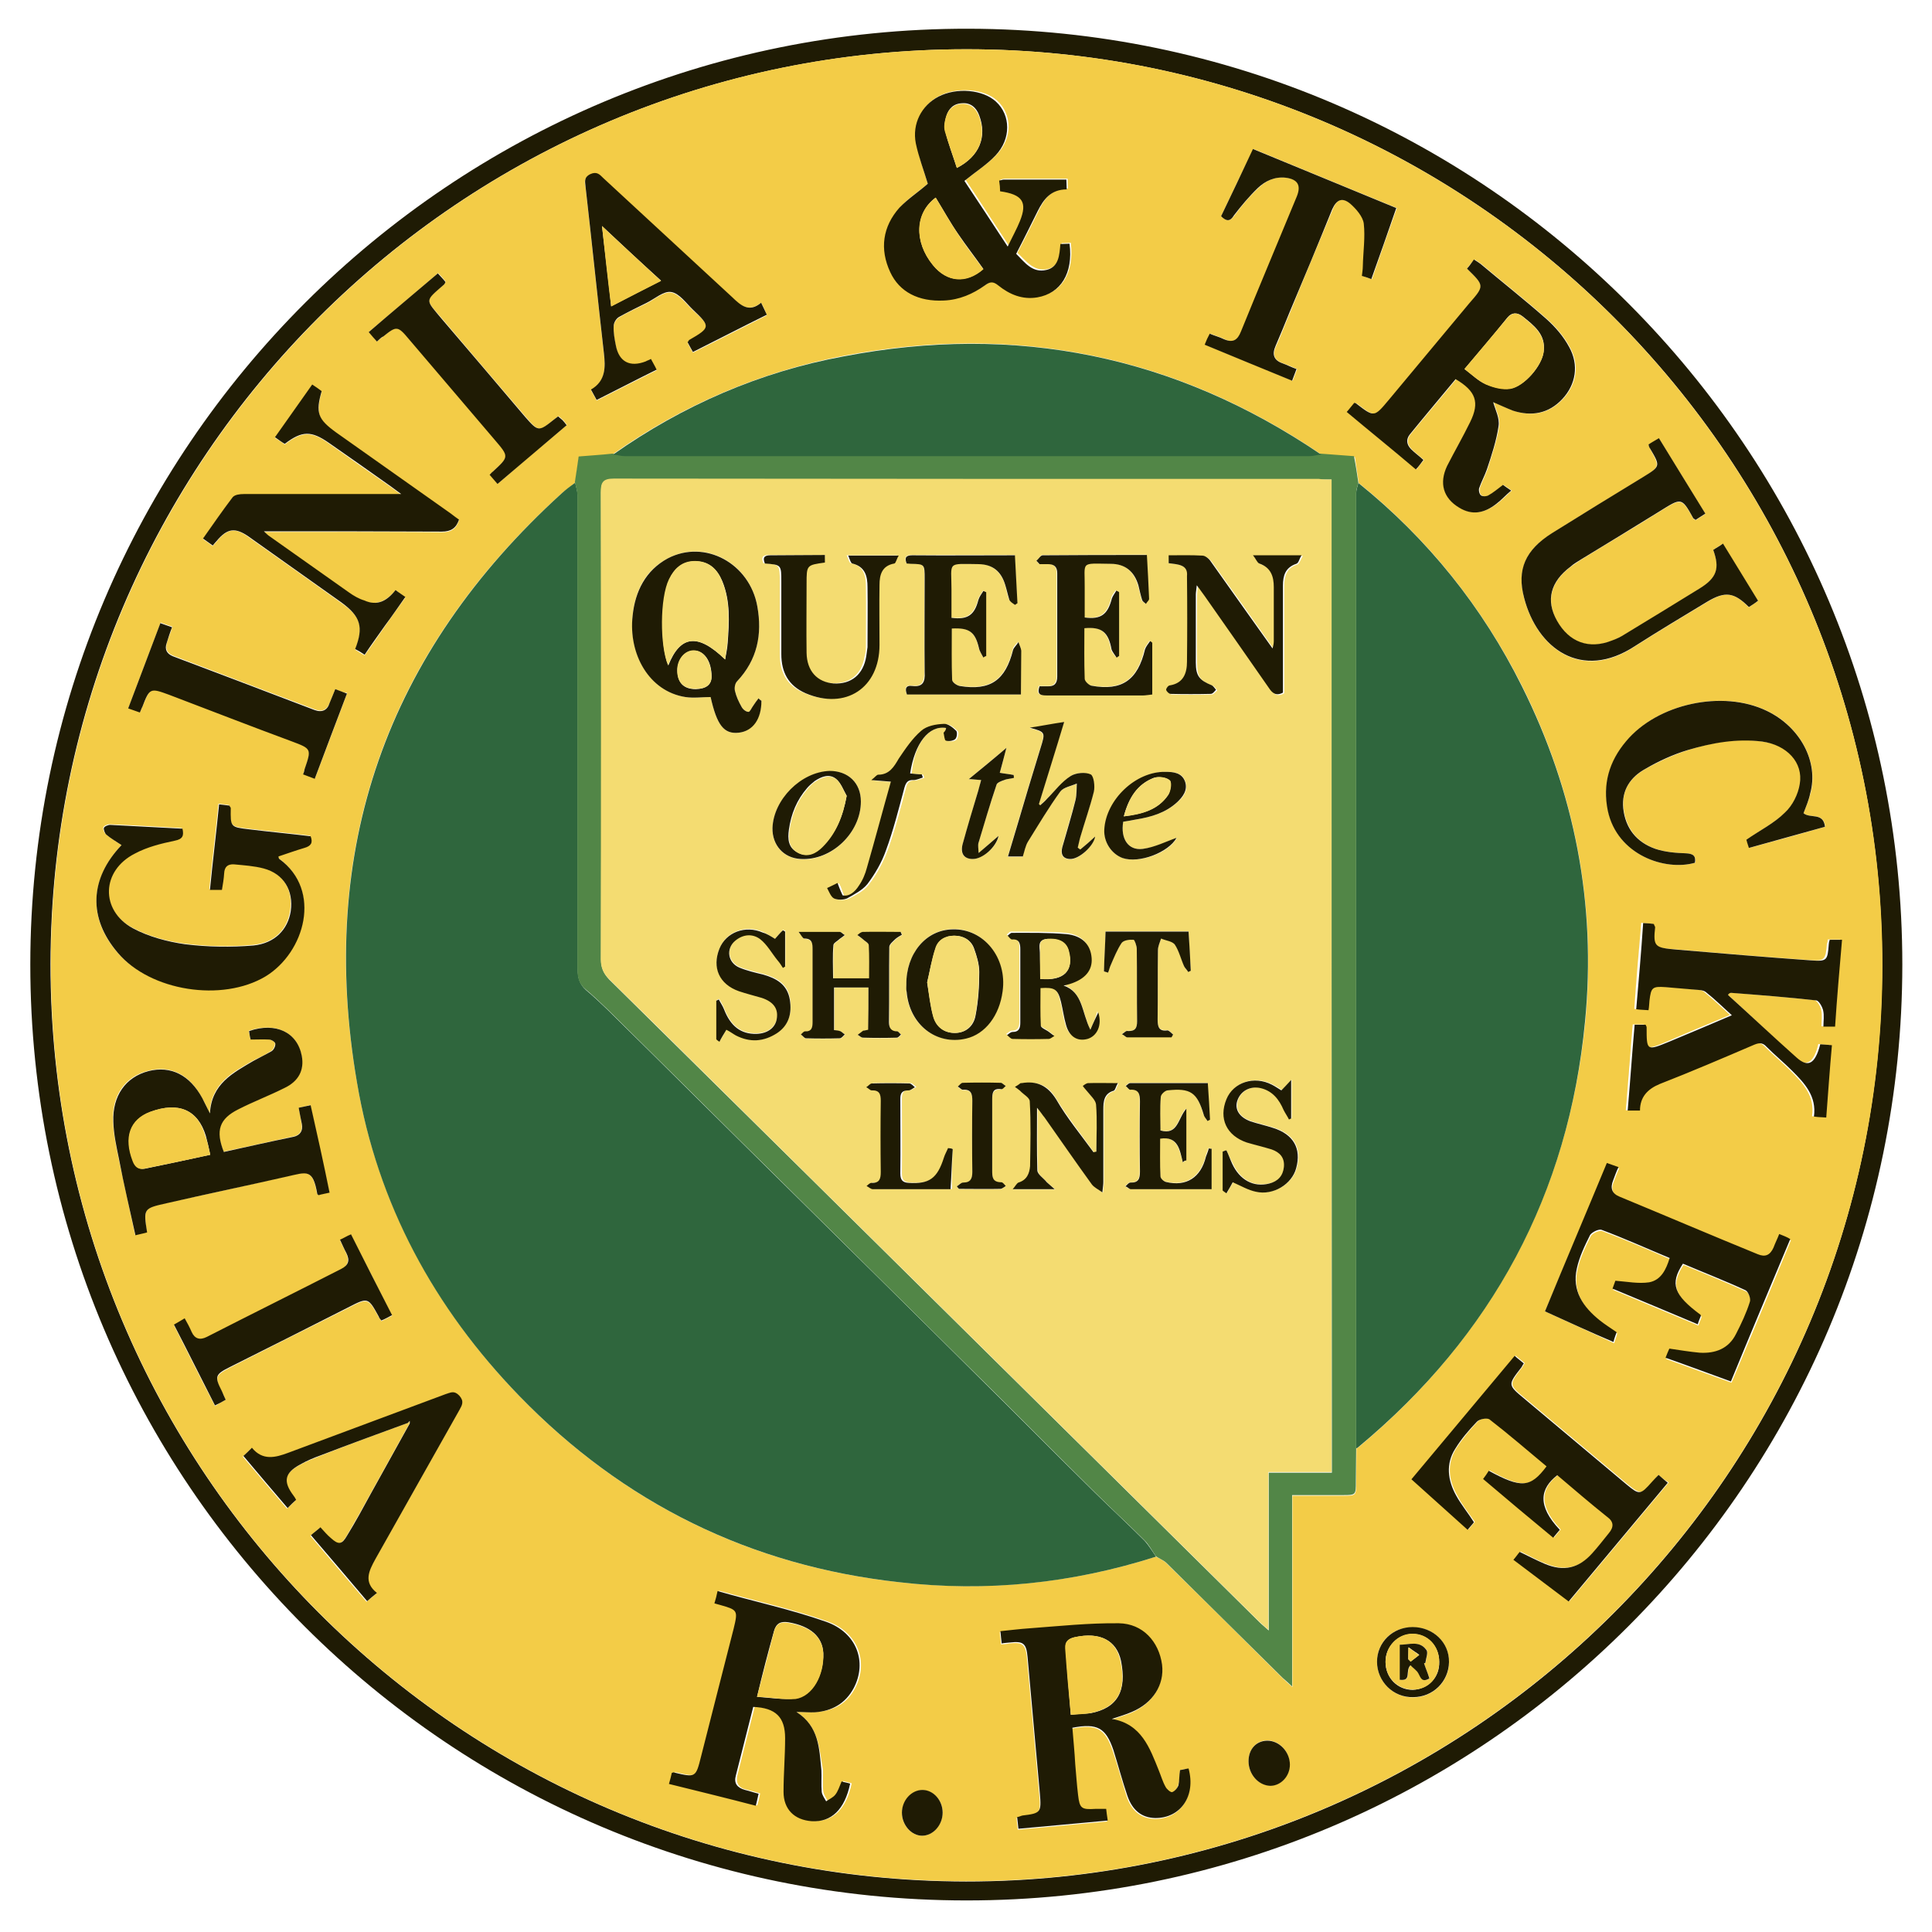 <svg xmlns="http://www.w3.org/2000/svg" viewBox="0 0 612 612">
    <path class="color-reserved-gray" fill="#1f1b04" d="M602.6 305.6c-.1 163.8-132.8 296.5-296.5 296.4C142.3 602 9.6 469.2 9.6 305.5 9.7 141.8 142.9 8.8 306.8 9.1c163.3.3 295.8 133.2 295.8 296.5zm-296.4-290C146 15.6 16.2 145.1 16 305.3 15.9 465.8 145.7 595.8 306 596c160 .1 290.2-129.9 290.2-290.1.3-160.2-129.8-290.3-290-290.3z"/>
    <path class="color-yellow color-reserved-white" fill="#f3cc47" d="M306.2 15.6c160.2 0 290.1 130.1 290.1 290.2-.1 160-130.2 290.2-290.2 290.1-160.3-.1-290.1-130.1-290-290.5.2-160.2 130.1-289.9 290.1-289.8zM129.3 450.7c.1.1.3.3.3.4-4.1 7.3-8.1 14.7-12.2 22-2.5 4.6-5.1 9.2-7.7 13.6-1.7 2.7-2.9 2.9-5.1.7-1-1-2.1-2.2-3.3-3.4-1 .8-2 1.6-3 2.5 6 7.1 11.8 13.9 17.8 20.9 1-.9 2-1.6 3.1-2.6-4.3-3.4-2.7-6.9-.5-10.7 8.9-15.7 17.8-31.5 26.6-47.2.9-1.6 1.6-2.7 0-4.6-1.4-1.7-2.7-1.2-4.3-.5-16.6 6.3-33.2 12.4-49.9 18.6-4.1 1.6-8.1 2.6-11.5-1.6-1 1-1.8 1.8-2.7 2.6 4.7 5.6 9.3 11 14 16.5 1-1 2-1.8 2.7-2.6-.4-.5-.7-.9-.8-1.3-3.4-4.4-2.9-7.2 2.1-9.9 2.1-1.2 4.3-2 6.5-2.9 9.3-3.7 18.6-7.1 27.9-10.5zm64.8-306.8c-3.7.3-7.3.7-10.7.9-.4 2.9-.8 5.5-1.2 8.1-1.4 1.2-3 2.2-4.3 3.4-55.6 50.4-77.6 112.8-64.8 186.7 6.5 38.2 24.5 71.3 51.4 99.2 33 34 73.1 53.8 120.4 59 27.6 3.1 54.8.4 81.3-8.1 1.2.7 2.5 1.2 3.4 2.2 12.3 12 24.5 24.2 36.8 36.4.8.8 1.7 1.6 3 2.7v-60.6h16c4.2 0 4.2 0 4.2-4.3 0-3.5.1-7.2.1-10.7.3-.1.5-.3.8-.5 42.1-35.2 66.3-80.1 71.7-134.8 3.5-37.2-3.3-72.6-20-106.1-12.6-25.1-29.8-46.7-51.8-64.4-.4-2.7-.8-5.5-1.2-8.2-3.5-.3-7.1-.5-10.6-.8-46.1-31.4-96.6-41.7-151.3-31.3-26.6 5.1-51.1 15.6-73.2 31.2zm-99.5 207c.4 1.8.7 3.4.9 5 .4 2.1-.4 3.7-2.6 4.1-7.5 1.6-14.8 3.3-22.1 4.8-2.7-6.8-1.6-10.5 4.6-13.5 4.8-2.4 9.8-4.3 14.5-6.7s6.5-5.8 5.6-10.2c-1.4-7.5-8.2-10.7-16.7-7.9.1.9.4 1.8.5 2.7 2.1 0 3.9-.1 5.8 0 .8.1 2 .8 2 1.3 0 .8-.5 2-1.2 2.4-1.8 1.2-3.8 2.1-5.8 3.1-6.4 3.7-13.2 7.1-13.7 16.6-1-2.1-1.6-3.5-2.4-4.8-3.9-7.5-10.1-10.5-17.1-8.6-7.2 1.8-11.5 7.7-11.1 16 .1 3.9 1 8 1.8 11.9 1.7 8 3.4 15.8 5.2 24.1 1.4-.4 2.5-.7 3.7-.9-1-7.6-1-7.6 6.4-9.3 12.7-2.7 25.3-5.5 37.9-8.4 6.3-1.4 8.2-2.6 9.6 5.5 0 .1.1.1.4.4 1-.3 2.1-.5 3.5-.8-2.1-9.3-4.1-18.5-6-27.7-1.2.4-2.4.6-3.7.9zM464.7 85.1c5.6 5.4 5.6 5.4.9 11l-25.5 30.6c-4.6 5.5-4.6 5.5-10.2 1.2-.1-.1-.4-.1-.7-.3-.7.9-1.4 1.7-2.4 2.9 7.3 6.2 14.5 12 21.9 18.2.9-1.2 1.6-2.1 2.4-3-1.4-1.2-2.7-2.2-3.9-3.4-1.4-1.4-1.7-3-.4-4.7 4.8-5.9 9.7-11.6 14.5-17.5 6.4 3.8 7.7 7.3 4.6 13.6-2.4 4.7-5 9.2-7.3 13.9-2.7 5.5-1.3 10.2 3.8 13.2 4.2 2.5 8.1 1.6 11.8-1.2 1.6-1.2 3-2.7 4.7-4.2-1.2-.8-1.8-1.3-2.6-1.8-1.7 1.2-3 2.4-4.6 3.3-.7.4-1.8.4-2.4 0s-.7-1.7-.5-2.4c.7-2 1.7-3.8 2.4-5.8 1.4-4.6 3-9 3.7-13.7.4-2.4-1-5-1.7-7.6 2.1.9 4.2 2 6.3 2.7 5.9 2 11.3.9 15.6-3.7 4.3-4.6 5.4-10.7 2.2-16.4-1.8-3.4-4.4-6.4-7.3-9-6.8-6-13.9-11.6-20.8-17.4-.7-.5-1.3-.9-2.1-1.4-1.1 1.1-1.8 2-2.4 2.9zm-90.9 475.6c-.1 1.8-.1 3.5-.7 5.1-.3.9-1.2 1.8-2 2.2-.5.1-1.7-.9-2.1-1.7-.8-1.6-1.3-3.4-2.1-5.1-2.9-7.2-5.5-14.7-14.9-16.4 2.5-.9 4.4-1.4 6.3-2.2 6.8-2.9 10.5-8.8 9.6-15-.9-7.2-6.2-13-13.7-13.1-9.4-.1-18.8.9-28.3 1.6-3 .1-6 .5-9.2.9.1 1.6.3 2.6.4 3.9 1-.1 1.8-.1 2.6-.3 4.2-.5 5.2.3 5.6 4.6 1.3 14.4 2.6 28.8 3.9 43.3.5 6 .3 6.3-5.5 6.9-.5 0-1 .3-1.7.5.1 1.3.3 2.4.4 3.7 9.7-.9 18.8-1.7 28.3-2.6-.1-1.4-.4-2.5-.5-3.7h-3.4c-4.4.3-5-.3-5.5-4.4-.4-3.3-.7-6.5-.9-9.8-.4-3.8-.7-7.7-.9-11.5 7.9-1.6 10.6 0 13 7.1 1.6 4.7 2.9 9.6 4.4 14.4 1.6 4.7 4.6 6.9 8.8 7.1 8 .1 13-6.9 10.6-15.7-.7-.2-1.6 0-2.5.2zm-121.5-18.4c2.1 0 4.3.1 6.4 0 5.4-.4 9.6-2.6 12.2-7.6 4.3-8.2.9-17.7-8.8-21.1-11.1-3.9-22.8-6.5-34.3-9.7-.4 1.6-.8 2.7-1 3.9.8.3 1.3.4 1.8.5 5.6 1.6 5.8 1.7 4.3 7.5-3.4 13.5-6.8 27-10.3 40.4-1.7 6.8-1.7 6.8-8.5 5.2-.1 0-.4.1-.8.1-.3 1-.5 2.1-.9 3.5 9.3 2.4 18.3 4.6 27.5 6.9.4-1.4.7-2.6.9-3.8-1.6-.5-3-.9-4.3-1.2-2.5-.5-3.5-2.1-2.9-4.6 1.8-7.3 3.7-14.5 5.5-21.7 7.1.4 10.1 3.1 10.1 9.9 0 5.6-.5 11.4-.5 17 0 5.5 3.5 8.9 8.9 9.3 6.2.4 10.5-3.7 12.2-11.9-.9-.3-2-.5-2.7-.7-.8 1.6-1.2 3-2 4.2-.7.9-2 1.4-2.9 2.1-.5-1-1.3-2-1.4-3-.3-2.2 0-4.6-.1-6.8-1.2-6.7-1.2-13.8-8.4-18.4zm295.1-227.1c.1-.3.1-.5.3-.8 9 .8 17.9 1.4 27 2.4.9.1 2 2 2.2 3.1.4 1.6.1 3.4.1 5.2h3.7c.8-9.2 1.4-18.2 2.2-27.5H579c-.1.7-.1 1-.3 1.4-.4 5.2-.7 5.5-5.9 5.1-14.1-1-28.3-2.2-42.4-3.4-6.7-.5-7.2-.8-6.7-7.1 0-.3-.3-.5-.4-1-1-.1-2.1-.1-3.4-.3-.8 9.2-1.6 18.2-2.2 27.3 1.4.1 2.6.1 3.9.3.1-1.2.3-2.1.3-3 .5-4.2.9-4.6 5.1-4.3 3.1.1 6.3.4 9.4.8 1.2.1 2.6.1 3.4.8 2.7 2.2 5.4 4.7 8.2 7.3-6.9 2.9-13.5 5.6-19.9 8.4-6.9 2.9-7.1 2.9-7.1-4.6 0-.1-.1-.4-.3-.8h-3.5c-.8 9.2-1.4 18.1-2.2 27.2h3.9c0-4.4 2.2-6.8 6.2-8.4 9.9-3.9 19.8-8.1 29.6-12.3 1.6-.7 2.9-1 4.3.5 2.6 2.6 5.5 5 8.1 7.6 3.9 3.9 7.9 8 6.9 14.5 1.4.1 2.6.1 3.9.3.7-7.7 1.3-15.3 1.8-22.9-1.6-.1-2.6-.1-3.7-.3-1.4 6-3.8 7.5-7.5 4.2-6.7-6.4-13.9-13.2-21.1-19.7zm-253.5-257c-2.9 2.5-6.2 4.6-8.6 7.3-5.4 6-6.3 13.1-2.9 20.4 2.9 6.3 9 9.4 17 9 4.8-.3 9.2-2.1 13-4.8 1.6-1.2 2.6-1.2 4.2 0 3.5 2.9 7.7 4.6 12.4 3.8 7.5-1.2 11.3-7.6 10.2-17-.9.1-2 .1-2.9.1-.4 3.7-.7 7.3-4.4 8.2-4.4 1-6.8-2.5-9.6-5.1 2.4-4.6 4.6-9 6.8-13.5 1.8-3.8 4.2-6.9 9.2-6.9-.1-1.4-.1-2.5-.1-3.1h-19.9c-.4 0-.8.1-1.4.3.1 1.2.1 2.4.3 3.4 7.1 1 8.6 3.4 6.3 9.4-.9 2.5-2.4 4.8-3.9 8.1-5-7.5-9.4-14.4-13.7-20.8 3.7-3 7.2-5.2 9.9-8.1 5-5.2 4.8-12.7.1-17-4.1-3.8-12.6-4.4-18.2-1.6-5.4 2.7-8.5 8.5-7.2 14.8.4 4.6 2.1 8.8 3.4 13.1zm195.5 357.2c7.5 3.4 14.5 6.7 21.9 10.1.4-1.3.8-2.2 1-3.1-2-1.3-3.7-2.5-5.4-3.8-5.2-4.2-8.8-9.3-7.2-16.4.8-3.7 2.5-7.2 4.2-10.6.5-.9 2.7-2 3.7-1.6 7.2 2.7 14.3 5.8 21.5 8.9-1.2 3.7-2.7 7.1-6.5 7.7-3.4.5-6.9-.3-10.7-.5-.3.5-.5 1.4-.9 2.5 9 3.8 17.9 7.5 27 11.3.4-1.2.8-2 1-2.7 0-.1-.1-.1-.1-.3-8.5-6.3-9.8-9.8-5.6-16.2 6.5 2.7 13.2 5.4 19.8 8.4.9.4 1.8 2.6 1.4 3.7-1.2 3.5-2.6 6.9-4.4 10.2-2.4 4.6-6.5 6.2-11.5 5.9-3.1-.3-6.3-.8-9.6-1.3-.4.9-.7 1.8-1.2 2.9 6.9 2.5 13.7 5 20.7 7.5 6.3-15 12.6-30 18.8-45.1-1.3-.5-2.4-1-3.5-1.6-.7 1.6-1.3 2.9-1.8 4.3-.9 2.4-2.5 3.1-5 2.1-14.5-6.2-29-12.2-43.7-18.2-2.5-1-3.1-2.9-2.1-5.2.5-1.3 1-2.7 1.7-4.2-1.4-.5-2.5-.9-3.7-1.3-6.7 15.3-13.1 30.8-19.8 46.6zm36 51.8c-.7.8-1.3 1.4-1.8 2.1-3.5 4.2-3.9 4.2-8.1.8-10.7-9-21.6-18.1-32.3-27.1-5.4-4.4-5.2-4.4-1-9.9.3-.4.4-.7.8-1.3-.9-.8-1.8-1.4-2.9-2.4-11 13.1-21.7 26-32.7 39.1 6 5.4 11.9 10.6 17.8 16 .8-1 1.4-1.8 2-2.4-2.1-3-4.1-5.5-5.6-8.4-2.7-4.8-3.4-9.9-.3-14.9 2-3.1 4.4-6 6.9-8.6.8-.8 3.1-1.2 3.9-.7 6.2 4.8 12 9.9 18.1 14.9-5 6.9-8 7.1-18.3 1.4-.5.8-1.2 1.7-1.8 2.6 7.6 6.3 14.9 12.4 22.2 18.6.9-1 1.4-1.7 2.1-2.5-7.3-7.7-6.2-13.2-.8-17.3 5.2 4.3 10.5 8.8 15.8 13.2 2.1 1.7 2.1 3.4.5 5.2-1.7 2.1-3.4 4.2-5.2 6.3-4.3 4.8-9 5.9-15 3.4-2.7-1-5.2-2.5-8-3.8-.7.8-1.2 1.4-2 2.5 5.9 4.4 11.6 8.8 17.5 13.2 10.6-12.7 20.9-25 31.4-37.6-1.4-.8-2.3-1.6-3.2-2.4zM125.3 186.9c-2.7 3.4-5.9 5-9.9 3.5-1.7-.7-3.4-1.4-4.8-2.5-8.6-6-17.1-12-25.6-18.1-.5-.4-1-.9-1.4-1.3 18.8 0 37.6-.1 56.3.1 3 0 4.6-1 5.5-3.8-.9-.7-1.8-1.3-2.7-2-12-8.5-24.2-17.1-36.2-25.6-5.8-4.1-6.5-6.2-4.6-13.1-.9-.7-1.8-1.3-3-2.1-3.9 5.6-7.9 11.1-11.8 16.7 1.3.8 2.2 1.4 3.1 2.1 5.5-4.2 8.4-4.3 14-.3 6.5 4.6 13 9.2 19.5 13.7.9.7 1.8 1.3 3.4 2.5H77.2c-1.2 0-2.9.3-3.5 1-3.3 4.2-6.2 8.6-9.4 13.1 1.2.8 2.1 1.4 3.1 2.2.5-.7.8-1 1.2-1.4 3.4-4.2 5.9-4.6 10.2-1.4 9.8 6.9 19.6 13.9 29.3 20.8 6.3 4.4 7.2 7.7 4.4 14.8.9.5 1.8 1.2 3 1.8 2.4-3.3 4.4-6.3 6.5-9.3 2.1-3 4.2-6 6.4-9-1.2-.9-2.1-1.6-3.1-2.4zm-86.8 80.8c-10.1 10.7-10.6 23.2-1.4 33.9 10.3 12.2 33.1 15.7 46.8 7.5 12.6-7.6 18.1-27.2 4.4-37.2-.1-.1-.1-.4-.3-.8 2.7-.9 5.5-2 8.2-2.7 2.1-.5 2.6-1.6 2-3.7-6.5-.8-13-1.4-19.5-2.2-5.9-.7-5.8-.8-5.8-6.7 0-.1-.1-.4-.4-.8-.9-.1-2-.3-3.3-.4-.9 9.2-2 18.1-2.9 27.1h3.8c.3-1.8.5-3.5.7-5.2.1-2.1 1.3-3 3.1-2.9 3.1.3 6.3.5 9.4 1.3 6.4 1.7 9.6 6.9 8.6 13.5-.8 5.8-4.8 10.3-11.8 10.9-7.2.7-14.7.5-21.7-.4-5.8-.8-11.6-2.4-16.6-5.1-10.3-5.6-9.9-18.2.7-23.6 3.9-2 8.4-3 12.7-4.1 2.5-.5 3-1.6 2.4-3.8-7.7-.4-15.3-.9-22.9-1.2-.7 0-1.8.5-2 1-.1.7.3 1.7.8 2.1 1.6 1.4 3.2 2.3 5 3.5zm504.2-93.5c2.2 5.9 1.2 8.8-4.3 12.3-7.9 5-15.7 9.7-23.7 14.5-1.3.8-2.7 1.4-4.1 2-7.3 2.9-13.6.5-17.4-6.3-3.5-6.3-2.1-12.3 4.3-17.1 1.2-.9 2.4-1.6 3.5-2.4 8.1-5 16.4-9.9 24.5-15 7.1-4.4 7.1-4.7 10.9 2.1.1.1.3.3.7.5.9-.5 1.8-1.2 3.1-2-5-8.1-9.8-16-14.7-23.9-1.2.8-2.2 1.3-3.3 2 .3.5.4.9.5 1.3 3.1 5.6 3.1 5.6-2.2 9-9.7 5.9-19.4 11.8-28.9 17.8-8.4 5.2-11.1 11.4-8.8 20.5 4.1 15.8 18.1 26.6 35.2 15.2 7.5-4.8 15.2-9.4 22.8-14 5.8-3.5 8.5-3.1 13.2 1.7.9-.7 1.8-1.3 2.9-2-3.8-6.2-7.5-12-11.1-18.1-1.3.6-2.2 1.3-3.1 1.9zM386.8 68.5c1.8 1.7 2.9 1.7 4.3-.3 2.2-3 4.7-6 7.5-8.6 2.4-2.4 5.4-3.8 8.9-3.3 3.8.5 5 2.2 3.5 5.9-5.9 14.3-11.8 28.5-17.7 42.8-1.2 2.7-2.7 3.8-5.5 2.4-1.3-.7-2.7-1-4.4-1.7-.5 1.2-1 2.2-1.6 3.5 9.3 3.8 18.5 7.6 27.7 11.4.5-1.3.9-2.4 1.4-3.7-1.6-.7-3-1.3-4.4-1.8-3-1-3.5-2.9-2.2-5.6 1.6-3.5 2.9-7.1 4.4-10.6 4.4-10.9 8.9-21.7 13.5-32.6 1.3-3.3 3.1-3.9 5.8-1.7 1.8 1.6 3.9 3.9 4.2 6.2.5 4.4-.1 9-.3 13.6 0 .9-.1 1.8-.3 3 1 .4 2 .7 3 1 2.6-7.6 5.2-14.9 7.9-22.5-15.3-6.3-30.2-12.4-45.4-18.7-3.7 7.3-7 14.4-10.3 21.3zM241.1 95.9c-3.9 3.1-6.5.9-9.2-1.6-13.6-12.6-27.2-25.1-40.8-37.7-1.2-1-2.1-2.2-4.2-1.2-2.1 1-1.7 2.5-1.4 4.1 2 17.5 3.8 35.1 5.8 52.6.5 4.4.5 8.8-4.1 11.5.7 1.2 1.2 2.2 1.8 3.3 6.4-3.3 12.7-6.4 19-9.6-.7-1.3-1.3-2.4-1.8-3.4-.8.3-1.2.5-1.7.8-5 2-8.4.1-9.4-5-.4-2-.8-4.1-.7-6.2 0-1 .8-2.4 1.7-2.9 2.7-1.7 5.8-3 8.6-4.4 2.6-1.3 5.5-3.9 7.9-3.5 2.5.4 4.7 3.5 6.9 5.6 5.8 5.2 5.6 5.6-1.2 9.6-.1.1-.3.4-.5.7.5.9 1 2 1.7 3.1 7.9-3.9 15.6-7.9 23.4-11.8-.5-1.6-1-2.6-1.8-4zm330.2 161.7c.8-2.1 1.7-4.1 2.2-6.2 2.7-9.9-3.1-21.1-13.7-26.2-13.9-6.8-34.7-2.4-44.6 9.6-5.4 6.4-7.5 13.6-5.8 22 2.9 14.1 18.1 19.2 27.6 16.5.3-2.2-.7-2.9-2.9-3-3.3-.1-6.5-.4-9.6-1.4-6-2.1-9.4-6.5-10.2-12.8-.7-5.8 2.2-9.9 7.1-12.6 4.3-2.4 8.8-4.4 13.3-5.9 7.6-2.4 15.4-3.9 23.6-2.7 7.9 1 13.1 6.5 11.9 13.5-.5 3.3-2.4 6.8-4.7 9-3.4 3.3-7.9 5.6-12.2 8.6.1.5.4 1.4.8 2.6 8.2-2.2 16.1-4.4 24.1-6.7-.6-4.8-4.8-2.5-6.9-4.3zm-465.1-39.3c-.7 1.7-1.2 2.9-1.7 4.2-.9 2.4-2.5 3.1-4.8 2.2-14.9-5.6-29.8-11.3-44.8-17-2-.8-2.6-2.1-2-4.2.5-1.6 1.2-3.1 1.7-5-1.4-.5-2.5-.8-3.7-1.3-3.4 9-6.8 17.9-10.2 27 1.4.5 2.5.9 3.7 1.3.4-.8.5-1.3.8-1.8 2.4-6 2.5-6 8.5-3.8 13 4.8 25.8 9.8 38.7 14.7 6.4 2.5 6.4 2.5 4.2 8.8-.1.5-.4.9-.5 1.7 1.3.5 2.4.9 3.7 1.4 3.4-9 6.8-17.9 10.2-27-1.6-.2-2.5-.6-3.8-1.2zM71.5 443.4c-.4-1-.8-1.8-1.2-2.5-2.4-4.7-2.1-5.2 2.6-7.7 12.4-6.3 24.9-12.6 37.3-18.8 6.4-3.3 6.4-3.3 9.8 2.9.3.4.5.7.8 1.2 1-.5 2.1-1 3.4-1.7-4.3-8.6-8.6-17-13-25.6-1.2.7-2.4 1.2-3.5 1.7.8 1.7 1.4 2.9 2 4.2 1 2.2.5 3.9-1.7 5.1-14.1 7.1-28.4 14.3-42.5 21.5-2.2 1.2-3.7.5-4.8-1.6-.7-1.4-1.4-2.7-2.2-4.3-1.3.8-2.2 1.3-3.4 2 4.3 8.5 8.5 16.9 13 25.6 1.3-.8 2.2-1.3 3.4-2zm47.9-335.2c.8-.7 1.4-1.2 2.1-1.7 4.1-3.4 4.6-3.4 8.1.8 9 10.6 18.1 21.2 27.1 31.8 4.7 5.5 4.7 5.5-.5 10.2-.3.3-.5.7-1 1 .8.9 1.6 1.8 2.5 2.9 7.3-6.3 14.5-12.4 21.9-18.6-.7-.8-.9-1.3-1.3-1.6-.4-.4-.9-.8-1.4-1.2-.5.4-.8.7-1.2.9-5 4.2-5.1 4.1-9.3-.8-8.8-10.3-17.5-20.5-26.3-30.9-5.5-6.4-5.8-5.5.7-11 .1-.1.1-.4.4-.8-.7-.8-1.4-1.7-2.4-2.7-7.3 6.3-14.5 12.3-21.9 18.6.9 1.1 1.6 2 2.5 3.1zm316.8 418.2c0 6.3 5.2 11.4 11.5 11.3 6.2 0 11.3-5 11.3-11.1.1-6.3-5.1-11.3-11.5-11.1-6.5-.1-11.3 4.7-11.3 10.9zm-144.1 55.1c3.4 0 6.4-3.4 6.5-7.2.1-3.9-2.9-7.2-6.4-7.2-3.5 0-6.4 3.3-6.5 7.2 0 3.8 3 7.2 6.4 7.2zm103.4-23.6c0 4.1 3.1 7.6 6.8 7.7 3.4.1 6.2-3 6.2-6.7 0-4.2-3.4-7.7-7.3-7.6-3.4.2-5.7 2.9-5.7 6.6z"/>
    <path class="color-reserved-gray" fill="#2f663d" d="M366.2 493.1c-26.6 8.5-53.7 11.3-81.3 8.1-47.2-5.2-87.4-25-120.4-59-27-27.9-44.9-60.8-51.4-99.2-12.7-73.9 9.3-136.2 64.8-186.7 1.3-1.2 2.9-2.4 4.3-3.4.3 1.4.8 2.9.8 4.3v149.7c0 2.7.5 4.8 2.6 6.7 2.4 2 4.6 4.1 6.8 6.2 19 18.7 37.9 37.6 56.9 56.3 20 19.8 40 39.5 59.9 59.3 12.6 12.4 25 25 37.6 37.4 5.2 5.1 10.6 10.1 15.7 15.2 1.4 1.5 2.5 3.4 3.7 5.1zM430.3 153c22 17.7 39.3 39.3 51.8 64.4 16.7 33.4 23.6 69 20 106.1-5.2 54.7-29.4 99.6-71.7 134.8-.3.3-.5.4-.8.5V156.3c0-1.2.4-2.2.7-3.3z"/>
    <path class="color-green color-reserved-gray" fill="#528647" d="M430.3 153c-.3 1-.7 2.1-.7 3.1v302.5c0 3.5-.1 7.2-.1 10.7 0 4.3 0 4.3-4.2 4.3h-16v60.6c-1.4-1.3-2.2-2-3-2.7-12.3-12.2-24.5-24.2-36.8-36.4-.9-.9-2.4-1.4-3.4-2.2-1.2-1.7-2.2-3.7-3.7-5.1-5.1-5.1-10.6-10.1-15.7-15.2-12.6-12.4-25-25-37.6-37.4-20-19.8-39.9-39.5-59.9-59.3-19-18.7-37.9-37.6-56.9-56.3-2.2-2.1-4.4-4.2-6.8-6.2-2.2-1.8-2.6-3.9-2.6-6.7V157c0-1.4-.5-2.9-.8-4.3.4-2.6.8-5.2 1.2-8.1 3.4-.3 7.1-.5 10.7-.9 1.3.3 2.5.5 3.8.5h216.7c1.3 0 2.5-.3 3.8-.5 3.5.3 7.1.5 10.6.8.6 3 1 5.8 1.4 8.5zm-8.5-1.1h-3.9c-74.5 0-148.9 0-223.4-.1-3.4 0-4.1 1-4.1 4.3.1 49.3.1 98.5 0 147.9 0 2.6.8 4.4 2.6 6.3 21.2 20.9 42.4 41.9 63.6 62.8 47.5 47 94.9 93.8 142.4 140.8.8.8 1.6 1.4 2.9 2.6v-50h20c-.1-105.1-.1-209.6-.1-314.6z"/>
    <path class="color-reserved-gray" fill="#2f663d" d="M418.5 144c-1.3.1-2.5.5-3.8.5H198c-1.3 0-2.5-.4-3.8-.5 22.1-15.6 46.5-26.2 73-31.1 54.6-10.5 105.1-.3 151.3 31.1z"/>
    <path class="color-reserved-gray" fill="#1f1b04" d="M94.6 350.9c1.3-.3 2.5-.5 3.8-.8 2.1 9.3 4.1 18.3 6 27.7-1.3.3-2.5.5-3.5.8-.3-.3-.4-.3-.4-.4-1.4-8.1-3.3-6.9-9.6-5.5-12.7 2.9-25.3 5.5-37.9 8.4-7.6 1.7-7.6 1.7-6.4 9.3-1 .3-2.2.5-3.7.9-1.8-8.2-3.7-16.1-5.2-24.1-.8-3.9-1.7-7.9-1.8-11.9-.3-8.2 3.9-14.1 11.1-16 7.1-1.8 13.1 1.2 17.1 8.6.7 1.3 1.3 2.7 2.4 4.8.5-9.4 7.3-12.8 13.7-16.6 1.8-1 3.9-2 5.8-3.1.7-.4 1.3-1.6 1.2-2.4 0-.5-1.2-1.3-2-1.3-1.8-.1-3.7 0-5.8 0-.3-1-.4-2-.5-2.7 8.5-2.9 15.3.4 16.7 7.9.8 4.4-.9 8-5.6 10.2-4.8 2.4-9.8 4.3-14.5 6.7-6 3-7.3 6.7-4.6 13.5 7.3-1.6 14.8-3.3 22.1-4.8 2.2-.5 3-2 2.6-4.1-.3-1.7-.7-3.3-1-5.1zm-28 14.9c-.5-2.4-.9-4.2-1.4-6-2.5-8.2-8.6-10.9-17.5-7.6-6.4 2.4-8.5 8.1-5.5 15.6.7 1.8 1.8 2.7 3.7 2.4 6.7-1.4 13.5-2.8 20.7-4.4zM464.7 85.1c.8-.9 1.4-1.8 2.2-2.9.8.5 1.4.9 2.1 1.4 6.9 5.8 14 11.4 20.8 17.4 2.9 2.6 5.5 5.6 7.3 9 3.1 5.6 2.1 11.8-2.2 16.4-4.3 4.6-9.7 5.6-15.6 3.7-2.1-.8-4.2-1.8-6.3-2.7.7 2.5 2.1 5.1 1.7 7.6-.7 4.7-2.2 9.2-3.7 13.7-.7 2-1.7 3.8-2.4 5.8-.3.7 0 2 .5 2.4s1.7.4 2.4 0c1.6-.9 3-2.1 4.6-3.3.7.5 1.4 1 2.6 1.8-1.7 1.4-3.1 3-4.7 4.2-3.7 2.9-7.6 3.8-11.8 1.2-5-3-6.4-7.7-3.8-13.2 2.4-4.7 5-9.2 7.3-13.9 3.1-6.3 1.8-9.8-4.6-13.6-4.8 5.8-9.7 11.6-14.5 17.5-1.3 1.6-1 3.3.4 4.7 1.2 1.2 2.5 2.1 3.9 3.4-.8 1-1.4 2-2.4 3-7.3-6.2-14.5-12-21.9-18.2.9-1 1.6-2 2.4-2.9.4.1.5.1.7.3 5.6 4.3 5.6 4.3 10.2-1.2l25.5-30.6c4.9-5.6 4.8-5.6-.7-11zm-.8 31.8c2.4 1.7 4.3 3.8 6.8 4.8 2.4 1 5.2 1.7 7.7 1.4 4.4-.7 10.1-7.2 10.6-11.8.7-5.4-3.1-8.2-6.7-11.1-1.7-1.3-3.4-1.3-4.8.4-4.4 5.5-8.9 10.7-13.6 16.3zm-90.1 443.8c.9-.1 1.8-.4 2.7-.5 2.4 8.8-2.6 15.8-10.6 15.7-4.2-.1-7.2-2.4-8.8-7.1-1.6-4.7-2.9-9.6-4.4-14.4-2.4-7.1-5.1-8.6-13-7.1.3 3.8.7 7.7.9 11.5.3 3.3.5 6.5.9 9.8.5 4.2 1 4.7 5.5 4.4h3.4c.1 1.2.3 2.2.5 3.7-9.4.9-18.7 1.7-28.3 2.6-.1-1.3-.3-2.5-.4-3.7.7-.1 1.2-.4 1.7-.5 5.8-.7 6-1 5.5-6.9-1.3-14.4-2.6-28.8-3.9-43.3-.4-4.3-1.3-5.1-5.6-4.6-.8.1-1.6.1-2.6.3-.1-1.2-.3-2.4-.4-3.9 3.1-.3 6.2-.7 9.2-.9 9.4-.7 18.8-1.7 28.3-1.6 7.6.1 12.7 5.8 13.7 13.1.8 6.4-2.9 12.2-9.6 15-1.8.8-3.9 1.4-6.3 2.2 9.4 1.6 12 9.2 14.9 16.4.7 1.7 1.2 3.5 2.1 5.1.4.8 1.6 1.8 2.1 1.7.8-.3 1.7-1.3 2-2.2.3-1.3.2-3 .5-4.8zm-34.6-17.5c2.5-.3 4.3-.3 6.2-.5 8.6-1.6 11.6-7.1 9.7-16.6-1.4-6.5-6.7-9.2-14.5-7.5-2 .4-3.3 1.3-3 3.5.4 7 1 13.8 1.6 21.1zm-86.9-.9c7.2 4.6 7.2 11.6 7.9 18.5.1 2.2-.1 4.6.1 6.8.1 1 .9 2.1 1.4 3 1-.7 2.2-1.2 2.9-2.1.8-1 1.3-2.5 2-4.2.9.3 1.8.4 2.7.7-1.7 8.2-6 12.3-12.2 11.9-5.5-.4-8.9-3.8-8.9-9.3 0-5.6.5-11.4.5-17 0-6.7-3-9.6-10.1-9.9-1.8 7.2-3.7 14.5-5.5 21.7-.7 2.5.4 3.9 2.9 4.6 1.3.3 2.7.8 4.3 1.2-.3 1.2-.5 2.4-.9 3.8-9.2-2.4-18.2-4.6-27.5-6.9.4-1.4.7-2.5.9-3.5.4-.1.7-.3.8-.1 6.8 1.6 6.8 1.6 8.5-5.2 3.4-13.5 6.9-27 10.3-40.4 1.4-5.8 1.3-5.9-4.3-7.5-.5-.1-1-.3-1.8-.5.4-1.3.7-2.4 1-3.9 11.5 3.3 23.2 5.8 34.3 9.7 9.8 3.4 13.2 12.8 8.8 21.1-2.6 4.8-6.8 7.2-12.2 7.6-1.6.1-3.8-.1-5.9-.1zm-12.5-4.8c4.3.3 8.4 1 12.2.5 5.4-.8 9-7.5 8.8-14.4-.3-5.2-4.1-8.5-11-9.7-2.5-.4-3.9.3-4.6 2.7-1.9 6.8-3.6 13.3-5.4 20.9zm307.6-222.3c7.2 6.5 14.4 13.3 21.7 19.8 3.7 3.3 5.9 2 7.5-4.2 1 .1 2.1.1 3.7.3-.7 7.6-1.2 15.2-1.8 22.9-1.4-.1-2.5-.1-3.9-.3.9-6.5-3-10.6-6.9-14.5-2.6-2.6-5.5-5-8.1-7.6-1.4-1.6-2.7-1.2-4.3-.5-9.8 4.2-19.6 8.4-29.6 12.3-3.8 1.6-6.2 4.1-6.2 8.4h-3.9c.8-9.2 1.4-18.1 2.2-27.2h3.5c.1.4.3.5.3.8 0 7.5 0 7.5 7.1 4.6 6.5-2.7 13.1-5.5 19.9-8.4-2.9-2.6-5.4-5.1-8.2-7.3-.8-.7-2.2-.7-3.4-.8-3.1-.3-6.3-.5-9.4-.8-4.2-.3-4.6.1-5.1 4.3-.1.9-.1 2-.3 3-1.3-.1-2.5-.1-3.9-.3.8-9.2 1.6-18.2 2.2-27.3 1.3.1 2.4.1 3.4.3.1.5.4.8.4 1-.7 6.3 0 6.5 6.7 7.1 14.1 1.2 28.3 2.4 42.4 3.4 5.4.4 5.5.1 5.9-5.1 0-.4.1-.8.3-1.4h3.9c-.8 9.3-1.6 18.3-2.2 27.5h-3.7c0-1.8.3-3.5-.1-5.2-.3-1.2-1.4-3.1-2.2-3.1-8.9-1-17.9-1.7-27-2.4-.6.1-.8.4-.9.7zm-253.5-257c-1.3-4.3-2.9-8.5-3.8-12.8-1.2-6.2 1.8-12 7.2-14.8 5.8-3 14.1-2.2 18.2 1.6 4.7 4.3 4.8 11.8-.1 17-2.7 2.9-6.2 5.1-9.9 8.1 4.3 6.5 8.8 13.3 13.7 20.8 1.6-3.3 2.9-5.6 3.9-8.1 2.4-6 .8-8.4-6.3-9.4 0-1-.1-2.2-.3-3.4.7-.1 1-.3 1.4-.3h19.9c0 .7.1 1.7.1 3.1-5 0-7.3 3.1-9.2 6.9-2.2 4.4-4.4 8.9-6.8 13.5 2.6 2.6 5.1 6.2 9.6 5.1 3.9-.9 4.1-4.7 4.4-8.2.9 0 2-.1 2.9-.1 1.2 9.3-2.7 15.7-10.2 17-4.7.8-8.8-.9-12.4-3.8-1.6-1.3-2.6-1.2-4.2 0-3.8 2.7-8.1 4.6-13 4.8-8 .4-14.1-2.7-17-9-3.4-7.3-2.4-14.4 2.9-20.4 2.9-3 6.2-5.1 9-7.6zm2.5 4.4c-6.5 4.8-6.9 14-.9 21.3 4.4 5.5 10.6 6 16 1.3-2.6-3.7-5.4-7.3-8-11.1-2.5-3.6-4.7-7.6-7.1-11.5zm6.7-9.4c7.2-3.7 9.6-9.9 7.1-16.6-.9-2.5-2.7-4.1-5.4-3.9-2.7.1-4.4 1.7-5.1 4.3-.4 1.4-.7 3.1-.3 4.4.9 3.9 2.4 7.7 3.7 11.8zm186.3 362.2c6.5-15.8 13.1-31.3 19.6-47 1.2.4 2.2.8 3.7 1.3-.7 1.4-1.2 2.9-1.7 4.2-1 2.5-.4 4.2 2.1 5.2 14.5 6 29 12.2 43.7 18.2 2.4 1 3.9.3 5-2.1.5-1.4 1.2-2.7 1.8-4.3 1.2.5 2.4.9 3.5 1.6-6.3 15-12.6 30-18.8 45.1-6.9-2.5-13.6-5-20.7-7.5.4-1 .8-2.1 1.2-2.9 3.4.5 6.4 1 9.6 1.3 5 .3 9.2-1.3 11.5-5.9 1.7-3.3 3.3-6.7 4.4-10.2.4-1-.5-3.3-1.4-3.7-6.5-3-13.2-5.6-19.8-8.4-4.2 6.4-2.9 9.9 5.6 16.2 0 .1.1.3.1.3-.3.8-.7 1.6-1 2.7-9-3.8-17.9-7.5-27-11.3.4-1 .7-2 .9-2.5 3.8.3 7.3 1 10.7.5 3.8-.7 5.4-4.1 6.5-7.7-7.2-3-14.3-6.2-21.5-8.9-.9-.4-3.1.7-3.7 1.6-1.7 3.4-3.4 6.9-4.2 10.6-1.6 7.1 2 12.2 7.2 16.4 1.6 1.3 3.4 2.4 5.4 3.8-.3.9-.7 1.8-1 3.1-7.1-3-14.2-6.3-21.7-9.7zm36 51.8c.9.8 1.8 1.6 2.9 2.5-10.5 12.6-20.8 24.9-31.4 37.6-5.9-4.4-11.6-8.8-17.5-13.2.8-.9 1.3-1.7 2-2.5 2.7 1.3 5.4 2.7 8 3.8 6 2.5 10.7 1.4 15-3.4 1.8-2 3.5-4.2 5.2-6.3 1.7-2 1.6-3.7-.5-5.2-5.4-4.3-10.6-8.8-15.8-13.2-5.4 4.2-6.5 9.6.8 17.3-.7.8-1.2 1.4-2.1 2.5-7.5-6.2-14.8-12.3-22.2-18.6.7-.9 1.3-1.8 1.8-2.6 10.3 5.6 13.2 5.4 18.3-1.4-6-5-11.9-10.1-18.1-14.9-.8-.5-3.1-.1-3.9.7-2.5 2.6-5 5.5-6.9 8.6-3.1 4.8-2.4 10.1.3 14.9 1.6 2.9 3.7 5.4 5.6 8.4-.5.7-1.2 1.4-2 2.4-6-5.4-11.8-10.6-17.8-16 11-13.1 21.7-26 32.7-39.1 1 .9 2 1.6 2.9 2.4-.4.5-.5.9-.8 1.3-4.3 5.5-4.3 5.5 1 9.9 10.7 9 21.6 18.1 32.3 27.1 4.1 3.4 4.4 3.4 8.1-.8.8-.9 1.3-1.4 2.1-2.2zM125.3 186.9c1 .8 2 1.4 3.1 2.2-2.2 3.1-4.3 6.2-6.4 9-2.1 3-4.3 6-6.5 9.3-1-.7-2-1.3-3-1.8 2.7-6.9 1.8-10.3-4.4-14.8-9.8-6.9-19.5-13.9-29.3-20.8-4.3-3-6.8-2.7-10.2 1.4-.4.4-.7.8-1.2 1.4-1-.7-2-1.4-3.1-2.2 3.1-4.4 6.2-8.9 9.4-13.1.7-.8 2.2-1 3.5-1h49.9c-1.6-1.2-2.5-1.8-3.4-2.5-6.5-4.6-13-9.2-19.5-13.7-5.6-3.9-8.5-3.9-14 .3-.9-.5-1.8-1.2-3.1-2.1 3.9-5.6 7.9-11.1 11.8-16.7 1.2.8 2.1 1.4 3 2.1-2 6.9-1.2 8.9 4.6 13.1 12 8.5 24.2 17.1 36.2 25.6.9.7 1.7 1.3 2.7 2-.9 2.7-2.5 3.8-5.5 3.8-18.7-.1-37.4-.1-56.3-.1.4.4.9.9 1.4 1.3 8.5 6 17 12 25.6 18.1 1.4 1 3.1 2 4.8 2.5 4 1.8 7.1.3 9.9-3.3zm-86.8 80.8c-1.8-1.2-3.4-2.1-4.8-3.3-.5-.4-.9-1.6-.8-2.1s1.3-1 2-1c7.6.4 15.2.8 22.9 1.2.5 2.2.1 3.3-2.4 3.8-4.3.9-8.8 2-12.7 4.1-10.6 5.4-11 17.9-.7 23.6 5 2.7 11 4.3 16.6 5.1 7.2.9 14.5 1 21.7.4 6.8-.7 10.9-5.1 11.8-10.9.9-6.5-2.2-11.8-8.6-13.5-3-.8-6.3-1-9.4-1.3-2-.1-3 .8-3.1 2.9-.1 1.7-.4 3.4-.7 5.2h-3.8c.9-9.2 2-18.1 2.9-27.1 1.3.1 2.4.3 3.3.4.1.4.4.5.4.8-.1 6-.1 6 5.8 6.7 6.5.8 13 1.4 19.5 2.2.8 2.1.1 3.1-2 3.7-2.7.8-5.5 1.8-8.2 2.7.1.4.1.7.3.8 13.6 9.9 8.1 29.6-4.4 37.2-13.7 8.2-36.5 4.7-46.8-7.5-9.4-11-9-23.4 1.2-34.1zm504.2-93.5c1-.7 2-1.2 3.1-2 3.7 6 7.3 11.9 11.1 18.1-1 .8-2 1.4-2.9 2-4.7-4.7-7.5-5.1-13.2-1.7-7.6 4.6-15.3 9.2-22.8 14-17.1 11.3-31.1.7-35.2-15.2-2.4-9 .4-15.2 8.8-20.5 9.6-6 19.2-11.9 28.9-17.8 5.5-3.4 5.5-3.4 2.2-9-.3-.4-.4-.8-.5-1.3 1-.7 2-1.2 3.3-2 5 8.1 9.8 16 14.7 23.9-1.2.8-2.2 1.4-3.1 2-.4-.3-.5-.4-.7-.5-3.8-6.9-3.8-6.5-10.9-2.1-8.1 5-16.4 10.1-24.5 15-1.2.8-2.4 1.4-3.5 2.4-6.4 4.8-7.9 10.7-4.3 17.1 3.8 6.8 10.1 9.2 17.4 6.3 1.4-.5 2.9-1.2 4.1-2 7.9-4.8 15.8-9.6 23.7-14.5 5.5-3.4 6.4-6.4 4.3-12.2zM386.8 68.5c3.3-6.9 6.7-14 10.1-21.3 15.2 6.3 30.2 12.4 45.4 18.7-2.6 7.6-5.2 14.9-7.9 22.5-1-.4-2-.7-3-1 .1-1 .3-2 .3-3 .1-4.6.8-9.2.3-13.6-.3-2.2-2.4-4.6-4.2-6.2-2.6-2.2-4.4-1.4-5.8 1.7-4.4 10.9-8.9 21.7-13.5 32.6-1.4 3.5-2.9 7.1-4.4 10.6-1.2 2.7-.7 4.6 2.2 5.6 1.4.5 2.7 1.2 4.4 1.8-.5 1.3-.9 2.4-1.4 3.7-9.3-3.8-18.5-7.6-27.7-11.4.5-1.3 1-2.4 1.6-3.5 1.6.7 3 1 4.4 1.7 2.9 1.3 4.4.4 5.5-2.4 5.8-14.3 11.8-28.5 17.7-42.8 1.4-3.5.3-5.4-3.5-5.9-3.5-.4-6.5 1-8.9 3.3-2.7 2.6-5.2 5.6-7.5 8.6-1.2 2-2.4 2-4.1.3zM241.1 95.9c.7 1.4 1.2 2.5 1.8 3.8-7.9 3.9-15.6 7.9-23.4 11.8-.7-1.2-1.2-2.2-1.7-3.1.3-.3.3-.5.5-.7 6.8-3.9 6.8-4.3 1.2-9.6-2.2-2.1-4.3-5.2-6.9-5.6-2.4-.4-5.2 2.2-7.9 3.5-2.9 1.4-5.9 2.9-8.6 4.4-.9.5-1.7 1.8-1.7 2.9-.1 2.1.3 4.2.7 6.2 1 5.1 4.4 6.9 9.4 5 .5-.3 1-.4 1.7-.8.5 1 1.2 2.1 1.8 3.4-6.3 3.1-12.4 6.3-19 9.6-.5-1-1.2-2.1-1.8-3.3 4.7-2.7 4.6-7.1 4.1-11.5-2-17.5-3.8-35.1-5.8-52.6-.1-1.6-.7-3 1.4-4.1 2.1-1 3 0 4.2 1.2 13.6 12.6 27.2 25.1 40.8 37.7 2.8 2.7 5.4 5 9.2 1.8zm-50.4-24.3c1 9 2 17 2.9 25.4 5.6-2.9 10.6-5.4 15.8-8.1-6.3-5.7-12.2-11.2-18.7-17.3zm-61.4 379.1c-9.3 3.4-18.6 6.8-27.7 10.3-2.2.8-4.4 1.7-6.5 2.9-5 2.7-5.5 5.4-2.1 9.9.3.4.5.7.8 1.3-.9.8-1.7 1.6-2.7 2.6-4.7-5.5-9.3-10.9-14-16.5.9-.8 1.7-1.6 2.7-2.6 3.4 4.2 7.5 3.1 11.5 1.6 16.6-6.2 33.2-12.4 49.9-18.6 1.6-.5 2.7-1.2 4.3.5 1.6 1.8.9 3 0 4.6-8.9 15.7-17.7 31.5-26.6 47.2-2.1 3.8-3.8 7.3.5 10.7-1.2 1-2.1 1.7-3.1 2.6-6-7.1-11.8-13.9-17.8-20.9 1-.9 2-1.6 3-2.5 1.2 1.3 2.1 2.4 3.3 3.4 2.4 2.2 3.5 2.1 5.1-.7 2.7-4.4 5.2-9 7.7-13.6 4.1-7.3 8.1-14.7 12.2-22v-.8c-.4.4-.4.5-.5.6zm442-193.1c2.1 1.8 6.3-.4 6.8 4.3-8 2.2-15.8 4.4-24.1 6.7-.4-1.2-.7-2.1-.8-2.6 4.3-3 8.8-5.2 12.2-8.6 2.4-2.2 4.2-5.8 4.7-9 1.2-6.9-4.1-12.4-11.9-13.5-8.1-1-15.8.4-23.6 2.7-4.6 1.4-9.2 3.5-13.3 5.9-4.8 2.6-7.7 6.8-7.1 12.6.7 6.3 4.2 10.7 10.2 12.8 3 1 6.4 1.3 9.6 1.4 2.2.1 3.3.7 2.9 3-9.4 2.7-24.6-2.4-27.6-16.5-1.7-8.4.4-15.6 5.8-22 9.9-11.9 30.6-16.4 44.6-9.6 10.6 5.1 16.5 16.2 13.7 26.2-.4 2-1.3 4.1-2.1 6.2zm-465.1-39.3c1.3.5 2.4.9 3.7 1.4-3.4 9-6.8 17.9-10.2 27-1.3-.5-2.4-.9-3.7-1.4.3-.7.4-1.2.5-1.7 2.2-6.4 2.2-6.4-4.2-8.8-13-4.8-25.8-9.8-38.7-14.7-6-2.2-6.2-2.2-8.5 3.8-.3.5-.4 1-.8 1.8-1.2-.4-2.2-.8-3.7-1.3 3.4-9 6.7-17.8 10.2-27 1.2.4 2.2.8 3.7 1.3-.7 1.8-1.2 3.4-1.7 5-.7 2 0 3.4 2 4.2 14.9 5.6 29.8 11.3 44.8 17 2.4.9 4.1.1 4.8-2.2.6-1.4 1.1-2.7 1.8-4.4zM71.5 443.4c-1.2.7-2.1 1.2-3.4 1.8-4.4-8.6-8.6-17.1-13-25.6 1.2-.7 2.1-1.2 3.4-2 .8 1.4 1.6 2.9 2.2 4.3 1 2.2 2.6 2.7 4.8 1.6 14.1-7.2 28.4-14.3 42.5-21.5 2.4-1.2 2.9-2.7 1.7-5.1-.7-1.3-1.2-2.5-2-4.2 1.2-.5 2.2-1.2 3.5-1.7 4.3 8.6 8.6 17 13 25.6-1.3.7-2.2 1.2-3.4 1.7-.4-.5-.7-.8-.8-1.2-3.4-6.2-3.4-6.2-9.8-2.9-12.4 6.3-24.9 12.6-37.3 18.8-4.8 2.4-5 3-2.6 7.7.4 1 .8 1.8 1.2 2.7zm47.9-335.2c-.9-1-1.6-1.8-2.6-3 7.3-6.3 14.5-12.3 21.9-18.6.9 1 1.7 1.8 2.4 2.7-.1.4-.3.7-.4.8-6.3 5.5-6 4.6-.7 11 8.8 10.3 17.5 20.5 26.3 30.9 4.2 4.8 4.3 4.8 9.3.8.4-.3.7-.5 1.2-.9.5.4.9.8 1.4 1.2.4.4.7.8 1.3 1.6-7.3 6.2-14.5 12.3-21.9 18.6-.9-1-1.7-2-2.5-2.9.4-.4.7-.8 1-1 5.2-4.8 5.2-4.7.5-10.2-9-10.6-18.1-21.2-27.1-31.8-3.5-4.2-3.9-4.2-8.1-.8-.6.2-1.2.9-2 1.6zm316.8 418.2c0-6.2 5-11 11.3-11 6.4 0 11.6 4.8 11.5 11.1-.1 6.2-5.1 11.1-11.3 11.1-6.4.2-11.5-5-11.5-11.2zm19.7 0c0-5-3.8-8.9-8.5-8.8-4.7 0-8.6 4.1-8.5 8.9 0 5 3.8 8.8 8.6 8.8 4.9-.2 8.6-4 8.4-8.9zm-163.8 55.1c-3.4 0-6.4-3.4-6.4-7.3s3-7.2 6.5-7.2 6.4 3.3 6.4 7.2c0 3.9-3 7.3-6.5 7.3zm103.4-23.6c0-3.8 2.4-6.4 5.8-6.5 3.9-.1 7.3 3.5 7.3 7.6 0 3.7-2.9 6.7-6.2 6.7-3.8-.1-6.9-3.7-6.9-7.8z"/>
    <path class="color-yellow color-reserved-white" fill="#f4dc71" d="M421.8 151.9v314.4h-20v50c-1.4-1.2-2.2-2-2.9-2.6-47.5-47-94.9-93.8-142.4-140.8-21.2-20.9-42.3-41.9-63.6-62.8-1.8-1.8-2.6-3.7-2.6-6.3.1-49.3.1-98.5 0-147.9 0-3.1.7-4.3 4.1-4.3 74.5.1 148.9.1 223.4.1 1.1.2 2.3.2 4 .2zM241.2 222c-.3-.3-.7-.5-.9-.8-.5.8-1 1.4-1.6 2.2-.5.8-1 2-1.6 2.1-.8 0-1.8-.8-2.2-1.6-.9-1.6-1.7-3.3-2.1-5.1-.3-.9 0-2.4.7-3 6.4-6.8 8-14.8 6.4-23.7-2.4-13.7-16.6-21.5-28.4-15.2-7.2 3.8-10.3 10.3-11.1 18.1-1.3 12.2 5.2 23.9 16.7 25.8 2.6.4 5.4 0 8 0 2 8.9 4.2 11.8 8.9 11.3 4.3-.5 7.1-4.5 7.2-10.1zm87.1-44.4c.3.4.5.7.8 1h2.6c2 0 3 .8 3 2.9v32.7c0 2.2-1 3.3-3.1 3.1h-2.5c-1 2.9.5 2.9 2.4 2.9h30.4c.8 0 1.7-.1 2.9-.3v-16.4c-.3-.1-.5-.3-.7-.5-.5.9-1.3 1.7-1.6 2.6-2.2 9.8-7.3 13.3-17 11.5-.8-.1-2.1-1.4-2.1-2.2-.1-5.4-.1-10.6-.1-16 5.5-.5 7.6 1.2 8.6 6.7.1.9 1 1.7 1.6 2.6.3-.1.5-.4.8-.5v-20.2c-.3-.1-.7-.3-.9-.5-.5.8-1.3 1.6-1.4 2.5-1.3 5-3.4 6.7-8.6 6v-9.4c.1-8.6-1.6-7.7 8.2-7.6 4.7 0 7.5 2.4 8.8 6.8.5 1.6.8 3.1 1.2 4.7.1.5.8.8 1.2 1.2.4-.5 1-1 1-1.6-.1-4.6-.4-9.2-.7-13.9-11.1 0-22 0-33 .1-.4.1-1.1 1.2-1.8 1.8zm-4.9 42.4v-14c0-.9-.5-1.8-.9-2.7-.7.8-1.6 1.6-1.7 2.5-2.4 9.6-7.2 13-16.9 11.4-.9-.1-2.4-1.3-2.4-2-.3-5.4-.1-10.9-.1-16.2 5.6-.3 7.5 1.2 8.6 6.2.3 1 .9 2.1 1.4 3 .3-.1.7-.3.9-.5v-20.2c-.3-.1-.7-.3-.9-.4-.5.9-1.3 1.8-1.6 2.9-1.3 4.7-3.5 6.3-8.5 5.6v-9c.1-8.9-1.6-8.1 8.6-8 4.3.1 7.1 2.4 8.4 6.5.5 1.6.7 3.3 1.3 4.7.3.7 1.2 1.2 1.8 1.7.3-.1.5-.4.8-.5-.3-5-.5-10.1-.8-15.2h-32.5c-2.1 0-2.5.8-1.8 2.6.4 0 .8.1 1.3.1 4.4.1 4.4.1 4.4 4.7 0 9.9-.1 19.9 0 29.7 0 3-.7 4.7-3.9 4.3-2.1-.3-2.4.9-1.7 2.7 11.8.1 23.5.1 36.2.1zm46.8-41.6c2.9.4 6.2.4 6.2 4.3.1 9 .1 18.1 0 27.1 0 3.5-1 6.8-5.4 7.5-.5.1-1.2 1-1.2 1.4 0 .5.9 1.3 1.4 1.3 4.2.1 8.5.1 12.7 0 .5 0 1.2-.9 1.7-1.3-.4-.5-.8-1.2-1.3-1.4-4.1-1.6-5.1-2.9-5.1-7.2-.1-7.2 0-14.4 0-21.6 0-.8.1-1.6.3-2.9 1 1.4 1.7 2.4 2.5 3.4 6.8 9.7 13.6 19.5 20.4 29.2 1 1.6 2.2 2.7 4.4 1.4v-33.9c0-3.1.7-5.8 4.2-6.9.7-.3 1-1.6 1.7-2.7h-15.4c.9 1.3 1.3 2.4 2 2.6 3.7 1.3 4.6 4.1 4.6 7.5v17c0 .7-.3 1.3-.4 2.4-6.7-9.6-13.1-18.6-19.6-27.6-.7-.9-1.7-1.8-2.6-1.8-3.5-.3-7.2-.1-10.7-.1-.4.9-.4 1.5-.4 2.3zm-108.9-2.6h-17.8c-2.1 0-2.4.9-1.7 2.6 5.2.4 5.2.4 5.2 5.8v22.9c0 5.8 2.2 10.1 7.7 12.4 12.7 5.4 23.4-1.7 23.4-15.3v-19c0-3.1.8-6.2 4.7-6.8.5-.1.9-1.4 1.4-2.5h-16c.5 1 .8 2.4 1.3 2.5 4.2.8 4.8 4.1 4.8 7.5.1 6.3 0 12.7 0 19 0 .9-.1 2-.4 2.9-.9 5.8-4.7 8.9-10.3 8.6-5.2-.3-8.5-3.8-8.6-9.7-.1-7.3 0-14.7 0-21.9 0-5.8 0-5.8 5.8-6.7.5-.6.5-1.2.5-2.3zm13.8 137v13.5c-.8.1-1.2 0-1.6.3-.7.4-1.2.8-1.7 1.3.5.3 1.2.9 1.7.9 3.5.1 7.2.1 10.7 0 .4 0 .9-.7 1.3-1-.4-.4-.8-1-1.2-1-2.1 0-2.6-.9-2.6-2.9 0-8 0-16 .1-23.8 0-.9 1.2-1.8 2-2.6.5-.5 1.3-.9 2-1.3-.1-.3-.3-.7-.4-.9h-12c-.5 0-1 .7-1.7 1 .5.4 1 .8 1.6 1.2.7.7 2 1.3 2 2 .3 3.4.1 6.9.1 10.5H264c0-3.7-.1-7.1.1-10.5 0-.7 1.2-1.3 2-2 .5-.4 1-.8 1.6-1.2-.5-.4-1-1-1.6-1-4.1-.1-8 0-13 0 .9 1.2 1.4 2.1 1.8 2.1 2.5.1 2.6 1.7 2.6 3.5v22.9c0 1.7-.1 3-2.4 3-.4 0-.9.7-1.3 1 .5.4 1 1.2 1.6 1.2 3.5.1 7.2.1 10.7 0 .5 0 1-.8 1.6-1.2-.4-.4-.8-.8-1.3-1-.5-.3-1.3-.3-2.1-.4v-13.5c3.6-.1 7.1-.1 10.8-.1zm70.3 13.4c-2.7-5.5-2.2-11.9-8.8-14.4 1-.3 1.6-.4 2-.5 4.8-1.4 7.2-4.3 6.9-8.2-.3-4.2-2.9-7.1-8-7.6-5.8-.5-11.5-.3-17.3-.4-.4 0-.9.7-1.3.9.5.4 1 1.2 1.4 1.2 2.4 0 2.6 1.3 2.6 3.1v23.2c0 1.7-.3 3-2.5 3-.5 0-1 .7-1.7 1 .7.4 1.2 1.2 1.8 1.2 3.8.1 7.6.1 11.4 0 .7 0 1.2-.7 1.8-.9-.5-.4-1.2-.9-1.7-1.3-.9-.7-2.6-1.3-2.6-2-.3-3.9-.1-8-.1-11.9 4.7-.1 5.6.4 6.5 4.4.7 2.5.9 5 1.6 7.3.9 3.7 3.5 5.2 6.8 4.4 3-.8 4.6-4.2 3.4-8.4-.5 2.1-1.2 3.4-2.2 5.9zm29.3 42c.4-.3.7-.4 1-.7v-16.4c-2.7 3-2.6 8.6-8.2 6.9 0-3.5-.1-7.1.1-10.6 0-.8 1.3-2 2.1-2.1 7.5-.9 9.4.5 11.5 7.7.3.7.8 1.3 1.2 2 .3-.1.5-.3.8-.4-.3-3.8-.5-7.5-.7-11.6h-24.6c-.5 0-.9.7-1.4.9.5.4.9 1.3 1.4 1.2 2.9-.3 3.1 1.3 3.1 3.7-.1 7.5-.1 14.8 0 22.2 0 2.2-.4 3.7-3 3.5-.5 0-1 .8-1.6 1.2.5.4 1 .9 1.7.9 3.3.1 6.5 0 9.8 0h15.8v-12.8c-.3 0-.5-.1-.9-.1-.3.9-.7 1.7-.9 2.6-1.6 6.5-6.2 9.6-12.7 8-.7-.1-1.7-1.2-1.7-1.8-.1-4.1-.1-8-.1-11.9 5.8-.8 6.1 3.8 7.3 7.6zm-87.6-56.3v2.2c.9 10.5 9.4 17 18.8 14.8 6.2-1.4 10.6-7.3 11.6-15 1.4-10.6-6-19.9-15.8-19.6-8.4.2-14.7 7.8-14.6 17.6zm60.2 52.9c-.3.1-.4.1-.7.3-3.9-5.5-8.2-10.9-11.8-16.7-2.6-4.6-6-6-11-5.2h-.3c-.7.4-1.3.8-1.8 1.2.5.4 1.2.7 1.6 1.2 1.2 1 3.1 2.2 3.1 3.4.3 6.8.1 13.7.1 20.5 0 2.4-.9 4.4-3.7 5.2-.7.1-1 1-1.8 2.1h13.3c-1.3-1.2-2-1.7-2.5-2.2-1-1.2-3-2.5-3-3.8-.3-6.3-.1-12.7-.1-19.8 1 1.4 1.7 2.2 2.4 3.1 5 7.1 9.8 14.1 14.9 21.1.7.9 1.8 1.4 3.4 2.6.1-1.7.3-2.5.3-3.3v-22.9c0-2.6.3-5 3.3-6 .5-.1.7-1.2 1.3-2.4h-9.4c-.5 0-1.2.7-1.7.9.4.5.9.9 1.3 1.6 1 1.4 2.7 2.7 2.9 4.3.2 4.7-.1 9.8-.1 14.8zm-5.1-95.7c-.3-.1-.5-.4-.9-.5.3-1 .4-2.2.8-3.3 1.4-4.8 3.1-9.6 4.3-14.4.4-1.7 0-5.1-1-5.5-1.7-.8-4.7-.7-6.3.5-2.9 2-5 4.7-7.5 7.2-.8.8-1.6 1.4-2.2 2.1l-.4-.4c2.6-8.5 5.2-17 8-26-3.9.7-7.3 1.3-10.9 1.8 5 1.4 5 1.4 3.4 6.5-1.3 4.3-2.6 8.5-3.9 12.8-2.1 7.1-4.2 14.1-6.4 21.5h4.7c.5-1.7.8-3.4 1.7-4.8 3.3-5.4 6.5-10.7 10.2-15.8 1-1.3 3.4-1.7 5.2-2.5-.1 1.7.1 3.5-.4 5.2-1.3 5.1-2.9 10.1-4.2 15-.5 2 0 3.5 2.4 3.7 2.7.3 7.6-4.1 8-7.1-1.4 1.3-3 2.7-4.6 4zm46.3 95.3c-.4.1-.7.3-1 .3V377c.4.3.8.5 1.2.9.7-1.3 1.4-2.6 2-3.5 2.7 1.2 5 2.5 7.3 3 5.5 1.3 11.5-2.4 12.8-7.5 1.7-6.2-.9-10.7-7.3-12.7-2.4-.8-4.8-1.3-7.2-2.1-3.5-1.2-5-3.5-4.2-6.4.9-3.1 4.1-4.8 7.5-4.1 3.8.9 5.8 3.7 7.2 6.9.5 1 1 2 1.7 3 .3-.1.5-.3.7-.3V342c-1.4 1.4-2.2 2.4-3.1 3.3-1-.7-2-1.3-3-1.8-5.6-2.9-12.2-.8-14.4 4.6-2.5 6 0 11.5 6.4 13.7 2.6.9 5.2 1.4 7.9 2.2 2.6.9 4.2 2.6 3.9 5.6-.3 2.9-1.8 4.6-4.6 5.2-5 1.3-9.4-1-11.8-6.3-.8-1.4-1.3-2.8-2-4.1zm-143-67c-1.3-.8-2.5-1.6-3.8-2.2-5.5-2.4-11.6-.1-13.7 5.1-2.5 6-.1 11.3 6.2 13.5 2.4.8 4.8 1.4 7.2 2.1 3.8 1.2 5.4 3.1 4.8 6.3-.5 3.1-2.9 5-6.5 5.1-5 .1-8.2-2.4-10.3-7.9-.4-1-1-2-1.6-3-.3.1-.5.3-.8.4V329c.4.3.8.5 1 .8.8-1.3 1.4-2.5 2.2-3.8 1.2.8 2.1 1.3 3 1.8 4.4 2.4 8.8 2.2 13-.7 3.8-2.5 4.7-6.3 4.1-10.6-.7-4.8-4.2-6.8-8.5-8-2.5-.7-5.1-1.2-7.5-2.2-3.7-1.6-4.3-6-1.3-8.5 2.5-2.1 5.5-2.4 7.9-.5 2.2 1.7 3.7 4.3 5.5 6.7.7.8 1.2 1.6 1.7 2.4.3-.1.4-.3.7-.4v-11.1c-.3-.1-.5-.3-.7-.4-.9 1-1.7 1.8-2.6 2.9zm104.2 10.3c.4.1.9.1 1.3.3.3-.8.5-1.7.9-2.5 1-2.4 2-4.8 3.4-6.9.7-.9 2.5-1.2 3.8-1 .4 0 1 2 1 2.9.1 7.6 0 15.3.1 22.9 0 2.2-.5 3.3-3 3.1-.7 0-1.2.7-1.8 1 .5.4 1 1 1.7 1 4.7.1 9.3 0 14 0 .1-.3.3-.5.5-.9-.7-.5-1.3-1.3-1.8-1.3-2.9.3-3.1-1.3-3.1-3.5.1-7.3 0-14.7.1-21.9 0-1.2.7-2.5 1-3.7 1.6.7 3.7.8 4.4 2 1.4 2 2 4.6 2.9 6.8.3.7.8 1.2 1.3 1.8.3-.1.5-.3.8-.4-.3-4.1-.5-8.1-.7-12.4h-26.3c-.1 4.5-.3 8.5-.5 12.7zM301.8 364c-.4-.1-.7-.3-1-.4-.4 1-1 2-1.3 3-2.1 6.5-4.6 8.4-11.1 8-2.1-.1-2.7-.9-2.7-3 .1-7.9 0-15.7 0-23.6 0-1.8.5-2.9 2.6-2.7.7 0 1.3-.7 2-1-.7-.4-1.2-1.2-1.8-1.2-3.9-.1-7.9-.1-11.8 0-.7 0-1.2.8-1.8 1.2.5.4 1.2 1 1.7 1 2.5-.1 2.9 1.2 2.9 3.3-.1 7.5-.1 15 0 22.5 0 2.1-.3 3.7-2.9 3.5-.5 0-1 .7-1.6 1 .7.4 1.3 1 2 1 5.5.1 10.9 0 16.4 0h8.2c-.2-4.4.1-8.4.2-12.6zm-2.1-133.4c-.1.5-.4 1-.3 1.6.1.9.3 2.4.7 2.5.9.3 2.4.1 2.9-.4s.8-2.4.4-2.7c-1-1-2.7-2.4-3.9-2.2-2.5.3-5.5.8-7.2 2.2-2.7 2.4-5 5.6-7.1 8.8-1.7 2.6-3 5-6.5 5.1-.5 0-1 .8-2.2 1.7 2.6.3 4.3.4 6.2.5-2.6 9.3-5 18.3-7.6 27.3-.5 2-1.4 3.9-2.5 5.6-1.4 2.1-3.4 3.7-5.2 3.1-.7-1.7-1-2.9-1.6-3.9-1 .5-2.2 1-3.3 1.6.8 1.2 1.2 2.7 2.2 3.3 1 .5 3 .5 4.1 0 2.4-1.2 5-2.5 6.5-4.6 2.4-3.1 4.4-6.8 5.8-10.5 2.4-6.5 4.1-13.3 5.9-20 .4-1.7 1-2.4 2.9-2.4.9 0 1.8-.5 2.9-.8-.1-.4-.3-.7-.3-1-1.2-.1-2.5-.3-3.7-.3.9-9.8 5.5-15.4 10.9-14.5zm-27 23.3c0-5.9-3.9-9.7-9.9-9.6-9 .3-17.8 9-18.1 18.1-.1 5.4 3.5 9.4 8.9 9.8 9.7.6 19.1-8.3 19.1-18.3zm83.1 6.4c1.4-.3 2.7-.4 4.1-.7 4.7-.8 9.4-2.1 13.1-5.5 2-1.7 3.4-3.8 2.5-6.5-1-2.9-3.7-3.1-6.2-3.1-9.4-.1-18.8 8.9-19.4 18.3-.3 4.1 2.2 7.7 5.8 9 5.4 1.8 14.7-1.7 17.1-6.4-3.3 1.2-6.9 3.1-10.7 3.5-4.7.6-7.2-3.2-6.3-8.6zm-52.7 115.5c.3.3.4.7.7.9h13.1c.5 0 1.2-.7 1.7-.9-.5-.4-1-1.2-1.4-1.2-2.7.1-2.9-1.6-2.9-3.7v-22.5c0-2 .3-3.4 2.7-3.3.5 0 1-.7 1.6-1-.5-.4-1-1-1.6-1-4.1-.1-8.1-.1-12 0-.5 0-1 .8-1.6 1.2.5.4 1.2 1 1.6 1 2.7-.1 3 1.3 3 3.5-.1 7.5-.1 15 0 22.5 0 2.1-.4 3.3-2.9 3.4-.7-.1-1.4.7-2 1.1zm15.7-138.9c-4.2 3.5-8 6.7-11.9 9.9 1.2.1 2.4.1 3.9.3-.4 1.3-.5 2.2-.9 3.3-1.7 5.8-3.4 11.4-5 17.1-.8 2.9.4 4.4 3 4.6 3.3.1 7.9-3.8 8.4-7.3-2 1.7-3.9 3.3-6.3 5.4-.1-1.7-.3-2.4-.1-3 1.8-6.3 3.7-12.4 5.8-18.7.3-.7 1.6-1 2.4-1.4 1-.4 2.1-.4 3.1-.7 0-.3-.1-.7-.1-.9-1.4-.3-2.9-.4-4.4-.7.8-2.8 1.4-5.1 2.1-7.9z"/>
    <path class="color-yellow color-reserved-white" fill="#f3cc47" d="M66.6 365.8c-7.2 1.6-14 3-20.9 4.4-1.8.4-3-.5-3.7-2.4-2.9-7.5-.9-13.2 5.5-15.6 9-3.3 15.2-.7 17.5 7.6.7 1.8 1.1 3.7 1.6 6zm397.3-248.9c4.7-5.6 9.2-10.9 13.6-16.2 1.4-1.7 3.1-1.8 4.8-.4 3.5 2.9 7.3 5.6 6.7 11.1-.5 4.4-6.2 11.1-10.6 11.8-2.5.4-5.4-.4-7.7-1.4-2.3-1.1-4.4-3-6.8-4.9zM339.2 543.2c-.7-7.2-1.3-14.1-1.8-21.1-.1-2.1 1-3 3-3.5 8-1.7 13.1.9 14.5 7.5 2.1 9.6-1 14.9-9.7 16.6-1.7.3-3.5.3-6 .5zm-99.4-5.7c2-7.5 3.7-14.1 5.4-20.7.7-2.5 2.1-3.1 4.6-2.7 6.9 1.2 10.7 4.3 11 9.7.3 6.9-3.4 13.6-8.8 14.4-4 .3-7.9-.6-12.2-.7zm56.6-474.9c2.4 3.9 4.6 7.9 7.1 11.6 2.5 3.8 5.2 7.3 8 11.1-5.4 4.7-11.5 4.2-16-1.3-6-7.4-5.8-16.5.9-21.4zm6.7-9.4c-1.3-4.1-2.7-7.9-3.8-11.6-.4-1.4-.1-3 .3-4.4.7-2.5 2.5-4.2 5.1-4.3 2.7-.1 4.4 1.4 5.4 3.9 2.5 6.5.2 12.7-7 16.4zM190.7 71.6c6.5 6.2 12.4 11.5 18.7 17.4-5.2 2.6-10.2 5.2-15.8 8.1-1.1-8.4-1.9-16.6-2.9-25.5zm-61.4 379.1l.4-.4v.8c-.3-.2-.4-.2-.4-.4zm326.6 75.7c0 5.1-3.5 8.9-8.4 8.8-4.8 0-8.6-3.8-8.6-8.8 0-4.8 3.8-8.9 8.5-8.9 4.9 0 8.5 3.8 8.5 8.9zm-4.8.5c.1 0 .3-.1.5-.1.1-1.4.9-3.4.3-4.2-2.2-2.9-5.4-1.6-8.4-1.6v11.1c3.9.5 1.6-2.9 3.4-4.6.8.8 2 1.6 2.5 2.6.7 1.4 1.2 2.9 3.5 1.6-.6-1.7-1.3-3.2-1.8-4.8z"/>
    <path class="color-reserved-gray" fill="#1f1b04" d="M241.2 222c0 5.8-2.7 9.6-7.2 10.1-4.7.5-6.9-2.4-8.9-11.3-2.6 0-5.4.4-8 0-11.5-1.8-18.1-13.6-16.7-25.8.8-7.7 4.1-14.3 11.1-18.1 11.8-6.2 26 1.6 28.4 15.2 1.6 8.9 0 16.9-6.4 23.7-.7.7-.9 2.1-.7 3 .4 1.8 1.2 3.5 2.1 5.1.4.8 1.4 1.6 2.2 1.6.5 0 1-1.3 1.6-2.1.5-.8 1-1.4 1.6-2.2.2.3.5.5.9.8zm-11.5-13.1c.3-1.8.7-3.5.8-5.2.5-6.7.9-13.3-1.7-19.6-1.6-3.8-4.2-6.3-8.6-6.3-4.1 0-6.7 2.4-8.2 5.8-2.7 5.9-2.9 21.1-.3 27.2 3.8-9.6 9.3-10.3 18-1.9zm-4.3 5.4c0-5-2.4-8.2-5.6-8.2-2.9 0-5.2 2.9-5.2 6.3 0 3.9 2 5.9 5.8 5.9 3.3-.1 5-1.4 5-4zm102.9-36.7c.7-.5 1.3-1.7 2-1.7 10.9-.1 21.7-.1 33-.1.3 4.8.5 9.4.7 13.9 0 .5-.7 1-1 1.6-.4-.4-1-.7-1.2-1.2-.5-1.6-.8-3.1-1.2-4.7-1.3-4.4-4.2-6.8-8.8-6.8-9.8-.1-8.1-.9-8.2 7.6v9.4c5.2.7 7.3-1 8.6-6 .3-.9 1-1.7 1.4-2.5.3.1.7.3.9.5v20.2c-.3.1-.5.4-.8.5-.5-.8-1.3-1.7-1.6-2.6-1-5.5-3.1-7.2-8.6-6.7 0 5.2-.1 10.6.1 16 0 .8 1.3 2 2.1 2.2 9.7 1.8 14.7-1.8 17-11.5.3-.9 1-1.7 1.6-2.6.3.1.5.3.7.5V220c-1.2.1-2 .3-2.9.3h-30.4c-1.8 0-3.4-.1-2.4-2.9h2.5c2.2.1 3.1-.9 3.1-3.1v-32.7c0-2.1-1-2.9-3-2.9h-2.6c-.4-.4-.7-.8-1-1.1zm-4.9 42.4h-36.1c-.7-1.8-.4-3 1.7-2.7 3.3.4 4.1-1.3 3.9-4.3-.1-9.9 0-19.9 0-29.7 0-4.6 0-4.6-4.4-4.7-.4 0-.8-.1-1.3-.1-.7-1.8-.3-2.6 1.8-2.6 10.7.1 21.3 0 32.5 0 .3 5.1.5 10.2.8 15.2-.3.1-.5.4-.8.5-.7-.5-1.6-1-1.8-1.7-.5-1.6-.8-3.1-1.3-4.7-1.3-4.2-3.9-6.4-8.4-6.5-10.2-.1-8.6-.9-8.6 8v9c5.1.7 7.3-.9 8.5-5.6.3-1 1-2 1.6-2.9.3.1.7.3.9.4v20.2c-.3.1-.7.3-.9.5-.5-1-1.2-2-1.4-3-1.2-5.1-3-6.5-8.6-6.2 0 5.4-.1 10.9.1 16.2 0 .8 1.4 1.8 2.4 2 9.7 1.6 14.5-1.8 16.9-11.4.3-.9 1.2-1.6 1.7-2.5.3.9.8 1.8.9 2.7 0 4.5-.1 9.1-.1 13.9zm46.8-41.6v-2.5c3.7 0 7.2-.1 10.7.1.9 0 2.1 1 2.6 1.8 6.4 9 12.8 18.1 19.6 27.6.3-1 .4-1.7.4-2.4v-17c0-3.4-.9-6.2-4.6-7.5-.7-.3-1-1.4-2-2.6h15.4c-.7 1-.9 2.5-1.7 2.7-3.5 1.2-4.2 3.8-4.2 6.9v33.9c-2.2 1.2-3.4.1-4.4-1.4-6.8-9.8-13.6-19.5-20.4-29.2-.7-.9-1.4-2-2.5-3.4-.1 1.3-.3 2.1-.3 2.9v21.6c0 4.3 1.2 5.6 5.1 7.2.5.3.9.9 1.3 1.4-.5.5-1 1.3-1.7 1.3-4.2.1-8.5.1-12.7 0-.5 0-1.3-.8-1.4-1.3 0-.5.7-1.4 1.2-1.4 4.3-.7 5.4-3.9 5.4-7.5.1-9 .1-18.1 0-27.1.4-3.7-2.9-3.7-5.8-4.1zm-108.9-2.6v2.4c-5.8.8-5.8.8-5.8 6.7 0 7.3-.1 14.7 0 21.9.1 5.8 3.4 9.3 8.6 9.7 5.6.3 9.4-2.9 10.3-8.6.1-.9.3-2 .4-2.9 0-6.3.1-12.7 0-19 0-3.4-.7-6.5-4.8-7.5-.5-.1-.8-1.3-1.3-2.5h16c-.7 1-.9 2.4-1.4 2.5-3.9.7-4.7 3.5-4.7 6.8-.1 6.3 0 12.7 0 19 0 13.6-10.7 20.7-23.4 15.3-5.5-2.4-7.7-6.7-7.7-12.4v-22.9c0-5.4 0-5.4-5.2-5.8-.7-1.7-.4-2.6 1.7-2.6 5.3 0 11.2-.1 17.3-.1zm13.8 137h-10.9v13.5c.8.1 1.4.1 2.1.4.5.3.9.7 1.3 1-.5.4-1 1.2-1.6 1.2-3.5.1-7.2.1-10.7 0-.5 0-1-.8-1.6-1.2.4-.4.9-1 1.3-1 2.2.1 2.4-1.3 2.4-3v-22.9c0-2-.1-3.5-2.6-3.5-.5 0-.9-.9-1.8-2.1h13c.5 0 1 .7 1.6 1-.5.4-1 .8-1.6 1.2-.7.7-2 1.3-2 2-.3 3.4-.1 6.9-.1 10.5h11.4c0-3.5.1-7.1-.1-10.5 0-.7-1.3-1.3-2-2-.5-.4-1-.8-1.6-1.2.5-.4 1-.9 1.7-1 4.1-.1 8 0 12 0 .1.3.3.7.4.9-.7.4-1.4.8-2 1.3-.8.8-2 1.7-2 2.6-.1 8 0 16-.1 23.8 0 1.8.7 2.9 2.6 2.9.4 0 .8.7 1.2 1-.4.4-.9 1-1.3 1-3.5.1-7.2.1-10.7 0-.7 0-1.2-.7-1.7-.9.5-.4 1.2-.9 1.7-1.3.4-.1.8-.1 1.6-.3.1-4.4.1-8.7.1-13.4zm70.3 13.4c1-2.4 1.7-3.8 2.5-5.5 1.3 4.1-.4 7.5-3.4 8.4-3.3.9-5.8-.8-6.8-4.4-.7-2.4-1-4.8-1.6-7.3-1-4.1-2-4.7-6.5-4.4 0 3.9-.1 8 .1 11.9 0 .7 1.7 1.3 2.6 2 .5.4 1.2.9 1.7 1.3-.7.3-1.2.9-1.8.9-3.8.1-7.6.1-11.4 0-.7 0-1.2-.8-1.8-1.2.5-.4 1.2-1 1.7-1 2.2 0 2.5-1.3 2.5-3v-23.2c0-1.8-.3-3.3-2.6-3.1-.5 0-1-.8-1.4-1.2.4-.3.9-.9 1.3-.9 5.8 0 11.5-.1 17.3.4 5.1.5 7.7 3.4 8 7.6.3 3.9-2.1 6.7-6.9 8.2-.5.1-.9.3-2 .5 6.2 2.1 5.7 8.5 8.5 14zm-15.9-16.1c7.6.7 10.7-2.6 9-8.9-.7-2.7-3.1-3.9-6.7-3.8-3.3.3-2.4 2.5-2.4 4.3.1 2.7.1 5.4.1 8.4zm45.2 58.1c-1-3.8-1.4-8.4-7.2-7.5 0 3.9-.1 8 .1 11.9 0 .7 1 1.6 1.7 1.8 6.5 1.6 11.1-1.4 12.7-8 .3-.9.7-1.7.9-2.6.3 0 .5.1.9.1v12.8h-25.6c-.5 0-1-.7-1.7-.9.5-.4 1-1.2 1.6-1.2 2.6.1 3-1.3 3-3.5-.1-7.5-.1-14.8 0-22.2 0-2.2-.3-3.9-3.1-3.7-.4 0-.9-.8-1.4-1.2.5-.3.9-.9 1.4-.9h24.6c.3 4.1.5 7.9.7 11.6-.3.1-.5.3-.8.4-.4-.7-1-1.2-1.2-2-2.1-7.1-4.2-8.5-11.5-7.7-.8.1-2.1 1.3-2.1 2.1-.3 3.5-.1 7.2-.1 10.6 5.6 1.6 5.5-3.9 8.2-6.9v16.4c-.5 0-.9.3-1.1.6zm-87.6-56.3c-.1-9.8 6.2-17.4 14.7-17.5 9.8-.3 17.3 9 15.8 19.6-1 7.7-5.5 13.6-11.6 15-9.4 2.2-17.9-4.4-18.8-14.8-.2-.7-.1-1.5-.1-2.3zm6.6-.7c.7 4.1 1 7.6 2 10.9.9 3.1 3.3 5.1 6.8 5.1s5.9-2.2 6.5-5.4c.9-4.6 1.2-9.3 1.2-13.9 0-2.5-.8-5.1-1.7-7.6-1-2.6-3.4-3.9-6.2-3.9-2.7 0-5 1.3-5.9 3.9-1.3 3.7-1.9 7.7-2.7 10.9zm53.6 53.6c0-5 .3-9.9-.1-14.9-.1-1.4-1.8-2.9-2.9-4.3-.4-.5-.9-1-1.3-1.6.5-.4 1.2-.9 1.7-.9 2.9-.1 5.9 0 9.4 0-.7 1.2-.8 2.2-1.3 2.4-3.1.9-3.3 3.4-3.3 6v22.9c0 .8-.1 1.4-.3 3.3-1.4-1-2.7-1.6-3.4-2.6-5-6.9-9.9-14-14.9-21.1-.7-.8-1.2-1.7-2.4-3.1 0 7.1-.1 13.5.1 19.8 0 1.3 2 2.5 3 3.8.5.5 1.2 1 2.5 2.2h-13.3c.8-.9 1.2-1.8 1.8-2.1 2.7-.8 3.5-2.9 3.7-5.2.1-6.8.3-13.7-.1-20.5 0-1.2-2-2.2-3.1-3.4-.5-.4-1-.8-1.6-1.2.7-.4 1.3-.8 1.8-1.2h.3c4.8-.8 8.2.7 11 5.2 3.4 5.9 7.9 11.3 11.8 16.7.5-.1.7-.2.9-.2zm-5.1-95.7c1.6-1.3 3.1-2.6 4.7-4.1-.4 3-5.2 7.3-8 7.1-2.4-.1-2.9-1.7-2.4-3.7 1.4-5 3-10.1 4.2-15 .4-1.7.3-3.5.4-5.2-1.8.8-4.2 1.2-5.2 2.5-3.7 5.1-6.9 10.5-10.2 15.8-.9 1.4-1.2 3.3-1.7 4.8h-4.7c2.2-7.3 4.3-14.4 6.4-21.5 1.3-4.3 2.6-8.5 3.9-12.8 1.6-5.1 1.6-5.1-3.4-6.5 3.4-.5 6.8-1.2 10.9-1.8-2.7 9-5.4 17.5-8 26l.4.4c.8-.7 1.6-1.4 2.2-2.1 2.5-2.5 4.6-5.4 7.5-7.2 1.6-1 4.6-1.3 6.3-.5 1 .5 1.4 3.8 1 5.5-1.2 4.8-2.9 9.6-4.3 14.4-.3 1-.5 2.2-.8 3.3.2.2.4.3.8.6zm46.3 95.3c.7 1.4 1.2 2.9 1.8 4.2 2.4 5.2 6.8 7.6 11.8 6.3 2.7-.7 4.3-2.4 4.6-5.2.3-3-1.3-4.7-3.9-5.6-2.6-.8-5.2-1.4-7.9-2.2-6.4-2.2-8.9-7.6-6.4-13.7 2.2-5.4 8.8-7.5 14.4-4.6 1 .5 2 1.2 3 1.8.9-.9 1.7-1.8 3.1-3.3v12.2c-.3.1-.5.3-.7.3-.5-1-1.2-2-1.7-3-1.4-3.3-3.5-6-7.2-6.9-3.4-.8-6.5.9-7.5 4.1-.8 2.7.7 5.1 4.2 6.4 2.4.8 4.8 1.3 7.2 2.1 6.4 2 9 6.5 7.3 12.7-1.3 5.1-7.3 8.8-12.8 7.5-2.4-.5-4.6-1.8-7.3-3-.5.9-1.2 2.2-2 3.5-.4-.3-.8-.5-1.2-.9v-12.3c.6-.3 1-.4 1.2-.4zm-143-67c.9-1 1.7-2 2.5-2.7.3.1.5.3.7.4v11.1c-.3.1-.4.3-.7.4-.5-.8-1-1.6-1.7-2.4-1.8-2.2-3.3-5-5.5-6.7-2.4-1.8-5.4-1.6-7.9.5-3 2.5-2.4 6.9 1.3 8.5 2.4 1 5 1.6 7.5 2.2 4.2 1.2 7.7 3.1 8.5 8 .7 4.3-.3 8.1-4.1 10.6-4.2 2.7-8.5 3-13 .7-.9-.5-1.8-1.2-3-1.8-.8 1.3-1.6 2.6-2.2 3.8-.4-.3-.8-.5-1-.8V317c.3-.1.5-.3.8-.4.5 1 1.2 2 1.6 3 2.1 5.5 5.4 8 10.3 7.9 3.7-.1 6.2-2.1 6.5-5.1.4-3-1.2-5.1-4.8-6.3-2.4-.7-4.8-1.3-7.2-2.1-6.3-2.2-8.6-7.5-6.2-13.5 2.1-5.2 8.2-7.5 13.7-5.1 1.4.4 2.6 1.2 3.9 2zm104.2 10.3c.1-4.2.4-8.4.5-12.6h26.3c.3 4.2.5 8.4.7 12.4-.3.1-.5.3-.8.4-.4-.7-1-1.2-1.3-1.8-1-2.2-1.6-4.8-2.9-6.8-.8-1.2-2.9-1.3-4.4-2-.4 1.2-1 2.5-1 3.7-.1 7.3 0 14.7-.1 21.9 0 2.2.3 3.9 3.1 3.5.5 0 1.2.8 1.8 1.3-.1.3-.3.5-.5.9h-14c-.5 0-1-.7-1.7-1 .7-.4 1.3-1.2 1.8-1 2.4.1 3-.9 3-3.1-.1-7.6 0-15.3-.1-22.9 0-1-.7-2.9-1-2.9-1.3-.1-3.1.1-3.8 1-1.4 2.1-2.4 4.6-3.4 6.9-.4.8-.5 1.6-.9 2.5-.4-.1-.9-.3-1.3-.4zM301.8 364c-.3 4.1-.4 8.2-.7 12.7h-24.6c-.7 0-1.3-.7-2-1 .5-.4 1-1 1.6-1 2.6.1 2.9-1.4 2.9-3.5-.1-7.5-.1-15 0-22.5 0-2.1-.4-3.4-2.9-3.3-.5 0-1-.7-1.7-1 .7-.4 1.2-1.2 1.8-1.2 3.9-.1 7.9-.1 11.8 0 .7 0 1.3.8 1.8 1.2-.7.4-1.3 1-2 1-2.1 0-2.6.9-2.6 2.7 0 7.9.1 15.7 0 23.6 0 2.1.7 2.9 2.7 3 6.5.4 9-1.4 11.1-8 .3-1 .9-2 1.3-3 .8 0 1.1.1 1.5.3zm-2.1-133.4c-5.5-.9-9.9 4.8-11.4 14.4 1.2.1 2.5.3 3.7.3.1.4.3.7.3 1-.9.3-2 .8-2.9.8-1.8-.1-2.4.7-2.9 2.4-1.8 6.7-3.5 13.5-5.9 20-1.3 3.7-3.4 7.3-5.8 10.5-1.6 2-4.2 3.3-6.5 4.6-1.2.5-3 .5-4.1 0-1-.5-1.6-2.2-2.2-3.3 1-.5 2.2-1 3.3-1.6.4 1 .8 2.2 1.6 3.9 2 .5 3.9-1 5.2-3.1 1.2-1.7 2-3.7 2.5-5.6 2.6-9 5-18.1 7.6-27.3-1.8-.1-3.4-.3-6.2-.5 1.2-.9 1.7-1.7 2.2-1.7 3.5 0 5-2.5 6.5-5.1 2.1-3.1 4.3-6.4 7.1-8.8 1.8-1.6 4.7-2.1 7.2-2.2 1.3-.1 2.9 1.2 3.9 2.2.4.4.3 2.2-.4 2.7s-2 .7-2.9.4c-.4-.1-.5-1.6-.7-2.5.5-.5.7-.9.8-1.5z"/>
    <path class="color-reserved-gray" fill="#1f1b04" d="M272.7 253.9c0 9.9-9.3 18.8-19.1 18.2-5.4-.3-9-4.4-8.9-9.8.3-9 9-17.8 18.1-18.1 5.9 0 9.9 3.8 9.9 9.7zm-4.5-1.8c-1-1.8-1.8-4.1-3.4-5.4-2.1-1.7-4.6-.7-6.7.7-.9.7-1.7 1.4-2.4 2.2-3.3 3.8-5.1 8.2-5.8 13.2-.4 2.9-.3 5.8 2.9 7.3 3 1.6 5.6.1 7.6-2 4.5-4.2 6.6-9.5 7.8-16zm87.6 8.2c-.9 5.4 1.6 9.2 6.2 8.6 3.8-.5 7.5-2.4 10.7-3.5-2.5 4.6-11.8 8.2-17.1 6.4-3.5-1.3-6-5-5.8-9 .5-9.4 9.9-18.5 19.4-18.3 2.6 0 5.2.3 6.2 3.1.9 2.7-.7 4.8-2.5 6.5-3.7 3.4-8.2 4.7-13.1 5.5-1.2.2-2.5.5-4 .7zm.2-1.7c5.9-.8 10.9-2.1 14-6.8.8-1.2 1.2-4.1.5-4.6-1-.9-3.5-1.3-5-.8-5.2 2-8 6.4-9.5 12.2zm-52.9 117.2c.7-.4 1.3-1.2 2-1.2 2.4 0 2.9-1.3 2.9-3.4-.1-7.5-.1-15 0-22.5 0-2.1-.3-3.7-3-3.5-.5 0-1-.7-1.6-1 .5-.4 1-1.2 1.6-1.2 4.1-.1 8.1-.1 12 0 .5 0 1 .7 1.6 1-.5.4-1 1.2-1.6 1-2.5-.3-2.7 1.2-2.7 3.3v22.5c0 2.1.1 3.7 2.9 3.7.5 0 1 .8 1.4 1.2-.5.3-1.2.9-1.7.9-4.3.1-8.6 0-13.1 0-.3-.2-.4-.5-.7-.8zm15.7-138.9c-.7 2.6-1.3 5.1-2.1 7.9 1.6.3 3 .4 4.4.7 0 .3.1.7.1.9-1 .3-2.2.3-3.1.7-.9.3-2.2.8-2.4 1.4-2.1 6.2-3.9 12.4-5.8 18.7-.1.7 0 1.4.1 3 2.5-2.1 4.3-3.7 6.3-5.4-.7 3.5-5.1 7.5-8.4 7.3-2.5-.1-3.7-1.7-3-4.6 1.6-5.8 3.3-11.5 5-17.1.3-1 .5-2 .9-3.3-1.6-.1-2.9-.3-3.9-.3 3.9-3.2 7.7-6.3 11.9-9.9zm132.3 290c.5 1.6 1.2 3.1 1.7 4.8-2.4 1.3-2.7-.1-3.5-1.6-.5-1-1.7-1.7-2.5-2.6-1.8 1.8.5 5.1-3.4 4.6V521c3 0 6.2-1.4 8.4 1.6.7.8-.1 2.7-.3 4.2-.2 0-.3 0-.4.1zm-5-1.3c.3.3.5.5.8.7l2.7-2.1c-.9-.7-2-1.3-3.4-2.4-.1 2.1-.1 2.9-.1 3.8z"/>
    <path class="color-yellow color-reserved-white" fill="#f4dc71" d="M229.7 208.9c-8.6-8.4-14.1-7.7-18.1 1.8-2.6-6.2-2.6-21.3.3-27.2 1.7-3.5 4.2-5.8 8.2-5.8 4.4 0 7.1 2.5 8.6 6.3 2.6 6.3 2.2 13 1.7 19.6-.1 1.7-.5 3.4-.7 5.3z"/>
    <path class="color-yellow color-reserved-white" fill="#f4dc71" d="M225.4 214.3c0 2.6-1.7 3.9-5.1 3.9-3.8 0-5.8-2.1-5.8-5.9 0-3.5 2.4-6.3 5.2-6.3 3.3 0 5.5 3.3 5.7 8.3zm104.1 95.8c0-3-.1-5.6 0-8.4 0-1.8-.8-4.1 2.4-4.3 3.7-.3 6 1 6.7 3.8 1.7 6.2-1.5 9.5-9.1 8.9zm-35.8 1.1c.8-3.4 1.4-7.2 2.6-10.9.8-2.6 3.1-3.9 5.9-3.9 2.9 0 5.2 1.3 6.2 3.9.9 2.4 1.7 5 1.7 7.6 0 4.6-.3 9.3-1.2 13.9-.7 3.1-2.9 5.4-6.5 5.4-3.5 0-5.9-2-6.8-5.1-.9-3.3-1.3-6.8-1.9-10.9zm-25.5-59.1c-1.2 6.5-3.3 11.9-7.6 16.2-2.1 2.1-4.6 3.4-7.6 2-3.1-1.6-3.3-4.3-2.9-7.3.7-5 2.5-9.4 5.8-13.2.7-.8 1.4-1.6 2.4-2.2 2.1-1.4 4.6-2.4 6.7-.7 1.3 1.1 2.1 3.4 3.2 5.2zm87.8 6.5c1.6-5.9 4.2-10.2 9.6-12.2 1.4-.5 3.8-.3 5 .8.7.7.3 3.4-.5 4.6-3.2 4.7-8.3 6.2-14.1 6.8z"/>
    <path class="color-yellow color-reserved-white" fill="#f3cc47" d="M446.1 525.6v-3.7c1.6 1 2.5 1.7 3.4 2.4l-2.7 2.1c-.2-.3-.4-.6-.7-.8z"/>
</svg>
